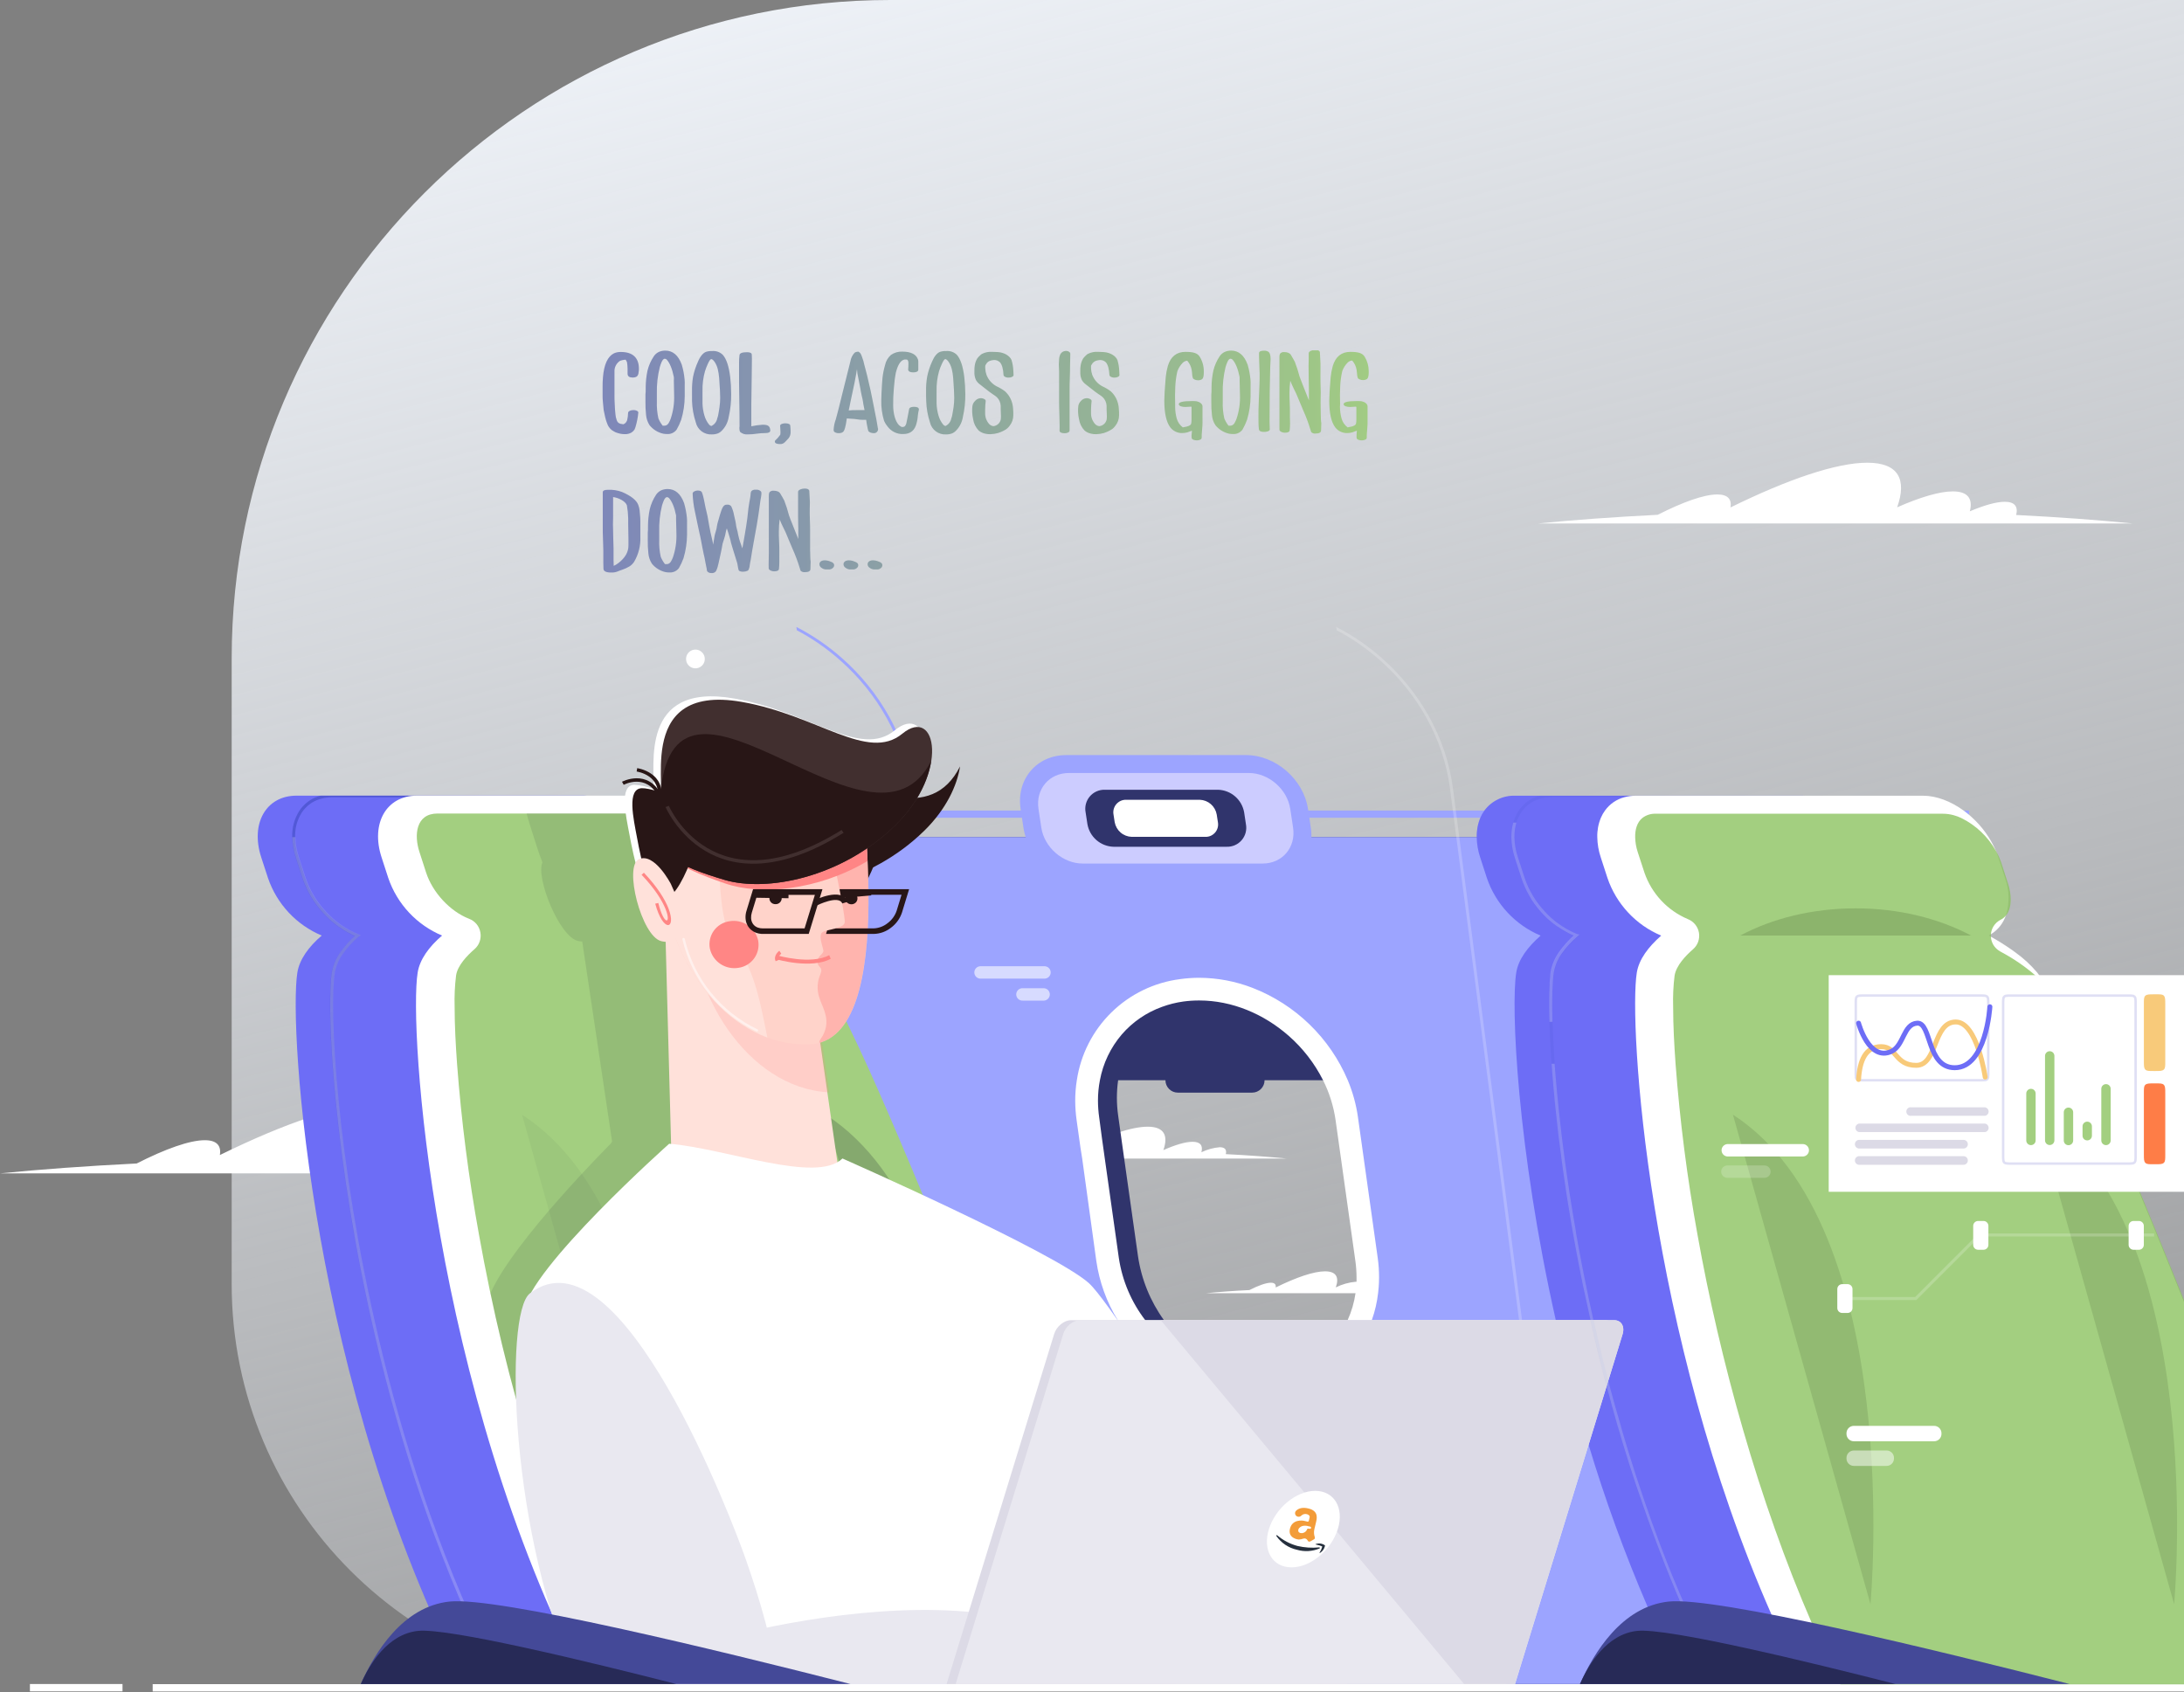 <svg width="773" height="599" viewBox="0 0 773 599" fill="none" xmlns="http://www.w3.org/2000/svg">
<rect x="0" y="0" width="773" height="599" fill="#808080" stroke="none"/>
<path d="M82 233.076C82 104.352 186.352 0 315.076 0H773V598H225.499C146.247 598 82 533.753 82 454.501V233.076Z" fill="url(#paint0_linear)"/>
<g clip-path="url(#clip0)">
<path fill-rule="evenodd" clip-rule="evenodd" d="M713.6 182.29C728.6 183.04 742.5 184.06 754.81 185.29H544.44C557.04 184.03 571.28 183 586.72 182.23C595.62 177.7 603.14 175.02 607.82 175.02C611.51 175.02 612.98 176.7 612.49 179.62C632.83 169.62 649.97 163.79 660.91 163.79C671.85 163.79 675 169.61 671.48 179.57C679.65 175.98 686.48 173.94 691.2 173.94C696.48 173.94 698.34 176.52 697.2 180.99C702.3 178.82 706.58 177.62 709.56 177.62C713.08 177.6 714.34 179.32 713.6 182.29Z" fill="white"/>
<path fill-rule="evenodd" clip-rule="evenodd" d="M193.39 411.9C210.58 412.77 226.39 413.9 240.5 415.34H0.03C14.44 413.9 30.72 412.72 48.38 411.84C58.54 406.67 67.14 403.6 72.49 403.6C76.69 403.6 78.37 405.51 77.82 408.85C101.08 397.44 120.67 390.75 133.19 390.75C145.71 390.75 149.29 397.41 145.27 408.75C154.6 404.64 162.44 402.32 167.81 402.32C173.81 402.32 175.96 405.26 174.64 410.32C180.46 407.85 185.36 406.46 188.77 406.46C192.81 406.55 194.23 408.5 193.39 411.9Z" fill="white"/>
<path fill-rule="evenodd" clip-rule="evenodd" d="M433.86 408.53C441.74 408.93 449.01 409.46 455.47 410.11H345.1C351.72 409.45 359.18 408.9 367.29 408.5C371.95 406.13 375.9 404.72 378.36 404.72C380.29 404.72 381.06 405.59 380.8 407.13C391.48 401.89 400.47 398.82 406.21 398.82C411.95 398.82 413.6 401.88 411.76 407.1C416.04 405.21 419.64 404.16 422.1 404.16C424.87 404.16 425.84 405.51 425.23 407.86C427.266 406.874 429.465 406.27 431.72 406.08C433.58 406.1 434.24 406.97 433.86 408.53Z" fill="white"/>
<path fill-rule="evenodd" clip-rule="evenodd" d="M755.89 442.58V442.39C755.89 440.83 755.79 439.27 755.69 437.72C755.69 437.36 755.69 437.01 755.63 436.65C755.54 435.16 755.42 433.65 755.28 432.2C754.96 428.72 754.51 425.28 753.95 421.87C753.39 418.46 752.72 415.17 751.95 411.87C751.42 409.6 750.83 407.37 750.19 405.15L749.8 403.8C748.966 401 748.053 398.237 747.06 395.51C746.06 392.68 744.93 389.88 743.74 387.13C741.045 380.895 737.928 374.851 734.41 369.04V369.04C734.3 368.87 734.21 368.7 734.09 368.53V368.47C730.684 362.895 726.916 357.55 722.81 352.47C720.81 350.003 718.746 347.597 716.62 345.25C714.053 342.437 711.386 339.727 708.62 337.12C707.62 336.12 706.62 335.21 705.52 334.28C693.909 323.922 680.763 315.428 666.55 309.1C647.541 300.641 626.965 296.28 606.16 296.3H174.93V596.1H606.16C607.546 596.1 608.936 596.08 610.33 596.04C619.338 595.795 628.306 594.728 637.12 592.85C640.62 592.11 644.076 591.247 647.49 590.26L648.36 590C649.84 589.56 651.31 589.1 652.77 588.62L653.77 588.28C659.75 586.257 665.595 583.855 671.27 581.09C705.464 564.394 732.111 535.426 745.9 499.96C746.81 497.62 747.66 495.27 748.45 492.87C753.406 477.813 755.928 462.062 755.92 446.21C755.94 445.02 755.93 443.79 755.89 442.58ZM494.39 444.66C494.97 448.77 494.97 452.94 494.39 457.05C494.39 457.28 494.32 457.51 494.28 457.75C493.765 461.041 492.834 464.253 491.51 467.31C489.497 472.004 486.558 476.243 482.866 479.773C479.175 483.302 474.809 486.05 470.03 487.85C465.235 489.649 460.151 490.558 455.03 490.53C453.175 490.53 451.322 490.42 449.48 490.2C445.263 489.69 441.13 488.641 437.18 487.08C427.044 483.062 418.288 476.196 411.97 467.31C407.134 460.606 403.982 452.838 402.78 444.66L397.89 410.1L396.56 400.62L395.75 394.82C395.165 390.687 395.165 386.493 395.75 382.36C396.445 377.2 398.18 372.235 400.852 367.765C403.523 363.296 407.074 359.416 411.29 356.36C416.731 352.476 423.069 350.033 429.71 349.26C431.524 349.029 433.351 348.916 435.18 348.92C437.925 348.924 440.666 349.165 443.37 349.64V349.64C461.08 352.76 476.87 365.64 483.94 382.33C485.636 386.314 486.803 390.503 487.41 394.79L494.39 444.66Z" fill="#30346C"/>
<path d="M484.62 334.52H362.4V382.37H484.62V334.52Z" fill="#30346C"/>
<path fill-rule="evenodd" clip-rule="evenodd" d="M488.03 456.67C493.45 456.94 498.45 457.31 502.89 457.75H426.96C431.51 457.3 436.64 456.91 442.21 456.65C445.42 455.02 448.14 454.05 449.83 454.05C451.15 454.05 451.68 454.65 451.51 455.73C458.84 452.12 465.03 450.01 468.98 450.01C472.93 450.01 474.06 452.12 472.79 455.7C475.015 454.596 477.426 453.918 479.9 453.7C481.81 453.7 482.47 454.62 482.06 456.22C483.459 455.542 484.971 455.125 486.52 454.99C487.79 454.97 488.25 455.59 488.03 456.67Z" fill="white"/>
<path d="M696.91 286.91H110.72V289.46H696.91V286.91Z" fill="#9CA4FF"/>
<path fill-rule="evenodd" clip-rule="evenodd" d="M744.65 437.71C744.65 437.35 744.65 437 744.59 436.64C744.27 431.64 743.71 426.713 742.91 421.86C742.524 419.52 742.08 417.187 741.58 414.86C741.37 413.86 741.14 412.86 740.9 411.86C740.234 409.1 739.507 406.37 738.72 403.67C738.207 401.957 737.667 400.26 737.1 398.58C734.422 390.645 731.077 382.951 727.1 375.58C726.48 374.41 725.83 373.24 725.17 372.09C721.203 365.16 716.692 358.556 711.68 352.34C709.68 349.873 707.614 347.467 705.48 345.12C700.908 340.132 696.007 335.454 690.81 331.12C688.41 329.12 685.95 327.18 683.43 325.33C678.535 321.738 673.429 318.442 668.14 315.46C645.866 302.886 620.719 296.286 595.14 296.3H163.9V596.1H595.11C596.5 596.1 597.9 596.1 599.28 596.04C611.674 595.701 623.976 593.813 635.9 590.42C637.72 589.9 639.524 589.347 641.31 588.76C643.097 588.173 644.944 587.53 646.85 586.83C648.29 586.29 649.73 585.74 651.15 585.16L652.15 584.75C656.097 583.11 659.957 581.31 663.73 579.35C682.297 569.697 698.654 556.291 711.765 539.982C724.875 523.673 734.453 504.817 739.89 484.61V484.61C740.99 480.51 741.89 476.36 742.65 472.13C744.159 463.573 744.916 454.899 744.91 446.21C744.9 443.38 744.82 440.53 744.65 437.71ZM391.7 444.66L386.86 410.1L386.1 404.64L384.72 394.82C384.135 390.687 384.135 386.493 384.72 382.36C387.49 363.14 403.26 348.95 424.15 348.95C426.009 348.948 427.866 349.062 429.71 349.29C448.48 351.52 465.51 364.86 472.93 382.36C474.63 386.343 475.8 390.532 476.41 394.82L483.41 444.65C483.932 448.294 484.002 451.989 483.62 455.65V455.65C483.54 456.37 483.44 457.07 483.33 457.78C482.815 461.071 481.885 464.283 480.56 467.34C475.25 479.66 463.89 488.44 449.49 490.23C447.672 490.452 445.842 490.562 444.01 490.56C438.524 490.541 433.081 489.595 427.91 487.76C417.048 483.874 407.641 476.746 400.96 467.34C396.092 460.636 392.915 452.856 391.7 444.66Z" fill="#9CA4FF"/>
<path fill-rule="evenodd" clip-rule="evenodd" d="M281.87 221.92C287.721 224.929 293.17 228.662 298.09 233.03C311.41 244.83 320.85 261.1 323.17 279.03L349.8 484.03C352.13 501.93 346.92 518.21 336.67 530.03C332.844 534.409 328.34 538.147 323.33 541.1L323.17 539.88C327.91 537.003 332.177 533.41 335.82 529.23C345.9 517.62 351.02 501.61 348.73 484.01L322.1 279.01C319.82 261.41 310.54 245.38 297.43 233.8C292.75 229.622 287.578 226.029 282.03 223.1L281.87 221.92Z" fill="#9CA4FF"/>
<path opacity="0.2" fill-rule="evenodd" clip-rule="evenodd" d="M472.95 221.92C478.804 224.929 484.257 228.661 489.18 233.03C502.5 244.83 511.93 261.1 514.25 279.03L540.89 484.03C543.21 501.93 538.01 518.21 527.76 530.03C523.932 534.407 519.428 538.144 514.42 541.1L514.26 539.88C518.997 537.002 523.261 533.41 526.9 529.23C536.98 517.62 542.11 501.61 539.82 484.01L513.19 279.01C510.9 261.41 501.62 245.38 488.52 233.8C483.837 229.621 478.662 226.028 473.11 223.1L472.95 221.92Z" fill="white"/>
<path fill-rule="evenodd" clip-rule="evenodd" d="M487.63 445.28L480.63 395.44C479.992 390.948 478.782 386.555 477.03 382.37C473.883 374.945 469.279 368.227 463.491 362.612C457.702 356.997 450.847 352.6 443.33 349.68V349.68C437.301 347.345 430.895 346.135 424.43 346.11C422.181 346.111 419.936 346.268 417.71 346.58C408.545 347.745 400.013 351.871 393.409 358.332C386.806 364.793 382.494 373.233 381.13 382.37C380.746 384.771 380.555 387.199 380.56 389.63C380.566 391.942 380.733 394.251 381.06 396.54L382.43 406.33L383.03 410.1L388.03 446.37C389.103 453.795 391.686 460.922 395.62 467.31C395.94 467.837 396.273 468.357 396.62 468.87L398.07 470.97C398.14 471.08 398.22 471.2 398.31 471.32C400.957 474.945 403.996 478.269 407.37 481.23C414.811 487.836 423.821 492.425 433.54 494.56V494.56C437.058 495.324 440.649 495.709 444.25 495.71C446.498 495.705 448.743 495.544 450.97 495.23C457.797 494.305 464.308 491.776 469.97 487.85C472.831 485.852 475.429 483.5 477.7 480.85C481.137 476.856 483.796 472.253 485.54 467.28C486.638 464.187 487.382 460.98 487.76 457.72C487.85 457.05 487.92 456.37 487.96 455.72C488.06 454.55 488.1 453.38 488.1 452.19C488.109 449.878 487.952 447.569 487.63 445.28V445.28ZM476.97 467.28C475.631 470.298 473.859 473.104 471.71 475.61C466.114 482.033 458.358 486.182 449.91 487.27C448.047 487.527 446.17 487.654 444.29 487.65C441.894 487.651 439.502 487.45 437.14 487.05C432.414 486.253 427.838 484.738 423.57 482.56C419.638 480.572 415.976 478.092 412.67 475.18C409.96 472.804 407.5 470.157 405.33 467.28C400.406 460.856 397.196 453.285 396 445.28L391.03 410.1L390.03 402.95L389.03 395.44C388.759 393.515 388.619 391.574 388.61 389.63C388.603 387.193 388.834 384.762 389.3 382.37C390.411 376.383 393.08 370.796 397.04 366.17C400.866 361.742 405.771 358.377 411.28 356.4C413.721 355.501 416.252 354.867 418.83 354.51C420.696 354.257 422.577 354.133 424.46 354.14C436.07 354.14 447.28 358.9 456.06 366.6C461.113 371.019 465.262 376.374 468.28 382.37C470.521 386.82 472.02 391.607 472.72 396.54L479.72 446.37C479.991 448.295 480.128 450.236 480.13 452.18C480.13 452.69 480.13 453.18 480.13 453.69C480.091 455.049 479.971 456.405 479.77 457.75C479.291 461.053 478.349 464.271 476.97 467.31V467.28Z" fill="white"/>
<path fill-rule="evenodd" clip-rule="evenodd" d="M113.87 331.16C109.22 335.16 106.01 339.59 105.25 344.24C102.08 363.73 110.25 490.82 164.67 596.08H351.43C331.34 543.01 262.8 363.73 246.96 344.24C243.18 339.59 237.1 335.24 229.82 331.16C236.01 327.94 238.59 320.02 235.6 310.82L233.22 303.5C229.3 291.5 217.29 281.64 206.52 281.64H104.94C94.17 281.64 88.55 291.48 92.47 303.5L94.86 310.82C96.414 315.36 98.911 319.519 102.187 323.025C105.464 326.531 109.445 329.303 113.87 331.16Z" fill="#6D6DF6"/>
<path fill-rule="evenodd" clip-rule="evenodd" d="M208.28 281.71C207.69 281.66 207.1 281.63 206.52 281.63H113.47C113.24 281.69 113 281.76 112.77 281.84C109.936 282.741 107.503 284.601 105.89 287.1C104.206 289.794 103.347 292.923 103.42 296.1C103.443 298.67 103.868 301.221 104.68 303.66L107.06 310.98C108.625 315.629 111.185 319.881 114.56 323.44C117.644 326.802 121.389 329.492 125.56 331.34C123.6 333.078 121.851 335.042 120.35 337.19C118.869 339.28 117.866 341.669 117.41 344.19C115.41 356.32 117.83 409.95 132.95 474.05C141.37 509.78 153.75 548.75 171.52 585.65H172.71C154.86 548.65 142.43 509.65 133.99 473.81C118.9 409.81 116.5 356.42 118.46 344.36C118.896 342.001 119.842 339.766 121.23 337.81C122.849 335.505 124.759 333.418 126.91 331.6L127.58 331.02L126.74 330.7C122.383 328.929 118.472 326.214 115.29 322.75C112.028 319.303 109.554 315.188 108.04 310.69L105.67 303.39C104.881 301.05 104.469 298.599 104.45 296.13C104.383 293.167 105.179 290.249 106.74 287.73C108.219 285.441 110.446 283.734 113.04 282.9C114.518 282.432 116.06 282.199 117.61 282.21H208.24L208.28 281.71Z" fill="url(#paint1_linear)"/>
<path fill-rule="evenodd" clip-rule="evenodd" d="M156.46 331.16C151.81 335.16 148.59 339.59 147.83 344.24C144.65 363.73 152.83 490.82 207.24 596.08H394.03C373.93 543.01 305.4 363.73 289.55 344.24C285.77 339.59 279.69 335.24 272.41 331.16C278.61 327.94 281.18 320.02 278.19 310.82L275.81 303.5C271.9 291.5 259.89 281.64 249.12 281.64H147.52C136.75 281.64 131.13 291.48 135.06 303.5L137.44 310.82C138.995 315.361 141.494 319.521 144.772 323.027C148.05 326.532 152.034 329.304 156.46 331.16Z" fill="white"/>
<path fill-rule="evenodd" clip-rule="evenodd" d="M218.47 589.73H392.19C377.95 552.223 363.443 514.813 348.67 477.5C337.53 449.5 326.23 421.38 314.23 393.68C309.86 383.59 305.38 373.46 300.55 363.58C298.39 359.18 295.05 352.03 291.97 348.26C288.19 343.61 281.86 339.6 276.67 336.71C275.666 336.156 274.833 335.339 274.258 334.347C273.684 333.356 273.391 332.226 273.41 331.08C273.426 329.934 273.752 328.813 274.354 327.837C274.957 326.862 275.812 326.068 276.83 325.54C281.32 323.22 280.83 316.83 279.51 312.8L277.13 305.45C274.47 297.26 265.45 287.96 256.46 287.96H154.88C147.16 287.96 146.51 295.61 148.44 301.52L150.81 308.85C153.09 315.85 159.21 322.58 166.09 325.25C167.111 325.64 168.011 326.292 168.7 327.14C169.392 327.995 169.851 329.015 170.03 330.1C170.221 331.175 170.128 332.282 169.76 333.31C169.402 334.341 168.777 335.259 167.95 335.97C165.35 338.23 161.95 341.73 161.42 345.29C160.97 348.955 160.799 352.649 160.91 356.34C160.91 363.06 161.29 369.87 161.77 376.59C163.298 396.821 165.881 416.958 169.51 436.92C178.82 488.97 194.53 542.37 218.47 589.73Z" fill="#A3CF80"/>
<path opacity="0.2" fill-rule="evenodd" clip-rule="evenodd" d="M184.76 394.56L233.42 567.82C233.42 567.82 245.87 434.18 184.76 394.56Z" fill="#86A96F"/>
<path opacity="0.2" fill-rule="evenodd" clip-rule="evenodd" d="M292.27 394.56L340.93 567.82C340.93 567.82 353.38 434.18 292.27 394.56Z" fill="#12132B"/>
<path opacity="0.1" fill-rule="evenodd" clip-rule="evenodd" d="M218.47 589.73H392.19C377.95 552.223 363.443 514.813 348.67 477.5C342.83 462.767 336.913 448.053 330.92 433.36C305.57 421.62 278.09 410.1 278.09 410.1C277.612 410.619 277.063 411.066 276.46 411.43L269.85 386.61H270.53L265.79 368.81C274.85 365.48 277.61 352.59 277.41 337.06L276.7 336.67C275.708 336.11 274.881 335.3 274.3 334.32C273.872 333.583 273.598 332.767 273.492 331.921C273.386 331.076 273.451 330.218 273.683 329.398C273.915 328.578 274.31 327.813 274.844 327.148C275.377 326.484 276.039 325.934 276.79 325.53C276.55 322.69 276.23 319.83 275.87 316.97L276.87 316.89V316.69H280.42C280.352 316.018 280.249 315.351 280.11 314.69H275.62C275.44 313.4 275.26 312.11 275.07 310.82C275.53 309.61 275.95 308.3 276.33 306.96L277.48 306.33L277.18 305.4C274.52 297.22 265.5 287.91 256.51 287.91H186.38C187.05 290.48 187.93 293.17 188.66 295.48C189.39 297.79 190.55 301.58 191.98 305.25C189.6 310.85 197.98 331.4 204.44 333.03C204.977 333.166 205.526 333.253 206.08 333.29L216.65 404.1L216.12 404.87C216.12 404.87 181.71 439.21 173.6 457.79C183.15 503.1 197.73 548.69 218.47 589.73Z" fill="#12132B"/>
<path fill-rule="evenodd" clip-rule="evenodd" d="M236.86 286.74C236.86 286.74 236.61 281.01 242.74 284.01C243.53 284.39 243.88 283.83 244.03 282.61V282.54C244.03 282.37 244.03 282.19 244.08 281.99C249.74 224.68 319.38 311.99 339.79 271.29C338.79 277.97 334.91 286.45 327.11 294.08C308.01 312.75 281.45 317.87 266.53 313.4C251.61 308.93 238.22 303.88 236.86 286.74Z" fill="#281616"/>
<path fill-rule="evenodd" clip-rule="evenodd" d="M240.87 305.69C238.87 310.34 236.67 314.43 234.33 316.13C227.54 321.13 224.15 302.6 222.81 295.54C221.47 288.48 219.09 277.99 224.49 277.8C226.801 277.947 229.076 278.44 231.24 279.26C232.01 271.69 225.91 241.26 259.92 247.26C286.84 252 304.44 268.58 316.68 258.52C328.92 248.46 333.4 272.25 314.3 290.91C295.2 309.57 268.6 314.71 253.72 310.24C249.342 309.007 245.049 307.487 240.87 305.69V305.69Z" fill="white"/>
<path fill-rule="evenodd" clip-rule="evenodd" d="M315.34 287.49C315.34 287.49 309.13 312.84 302.34 317.81C295.55 322.78 292.16 304.28 290.82 297.22C289.48 290.16 287.1 279.67 292.5 279.48C297.9 279.29 315.34 287.49 315.34 287.49Z" fill="#281616"/>
<path fill-rule="evenodd" clip-rule="evenodd" d="M252.51 317.1L235.43 327.02L237.67 410.46L297.14 416.63L286.73 344.23L252.51 317.1Z" fill="#FFE1DA"/>
<path opacity="0.2" fill-rule="evenodd" clip-rule="evenodd" d="M253.18 317.1L244.65 322.05C243.42 350.51 264.26 385.19 293.49 386.67L287.4 344.26L253.18 317.1Z" fill="#FF8685"/>
<path fill-rule="evenodd" clip-rule="evenodd" d="M304.48 267.87C303.22 272.64 319.48 368.5 286.48 369.67C253.48 370.84 230.14 329.67 234.87 299.37C239.6 269.07 304.48 267.87 304.48 267.87Z" fill="#FFD3CA"/>
<path fill-rule="evenodd" clip-rule="evenodd" d="M271.6 367.26C246.79 358.09 230.87 324.89 234.85 299.37C235.85 293.02 239.47 287.95 244.59 283.9C250.38 285.09 255.13 286.18 255.13 286.18C255.13 286.18 251.82 325.59 260.53 335.25C267.14 342.57 269.68 357.89 271.6 367.26Z" fill="#FFE1DA"/>
<path fill-rule="evenodd" clip-rule="evenodd" d="M304.48 267.87C303.98 269.76 306.21 285.87 307.06 304.77C289.42 315.27 269.06 317 256.63 312.71C248.17 309.79 240.18 306.71 234.57 301.53C234.65 300.81 234.74 300.08 234.85 299.37C239.57 269.04 304.48 267.87 304.48 267.87Z" fill="#FF8685"/>
<path opacity="0.4" fill-rule="evenodd" clip-rule="evenodd" d="M304.48 267.87C303.27 272.46 318.24 361.43 289.95 369.13C289.962 368.696 290.108 368.276 290.37 367.93C294.86 361.55 291.04 356.78 289.99 353.13C289.065 350.388 289.215 347.396 290.41 344.76C291.41 342.15 289.53 342.62 289.32 340.56C289.11 338.5 291.58 337.74 291.42 336.46C291.26 335.18 289.92 332.1 290.66 330.46C291.4 328.82 298.26 329.06 298.96 326.64C299.66 324.22 289.96 281.17 289.48 278.96L299.03 268.15C302.42 267.91 304.48 267.87 304.48 267.87Z" fill="#FF8685"/>
<path fill-rule="evenodd" clip-rule="evenodd" d="M226.7 284.77C226.7 284.77 226.44 279.03 232.58 282.03C238.04 284.71 222.58 241.44 262.58 248.46C289.51 253.19 307.11 269.78 319.35 259.72C331.59 249.66 336.03 273.45 316.94 292.1C297.85 310.75 271.26 315.9 256.37 311.43C241.48 306.96 228.03 301.9 226.7 284.77Z" fill="#412F2F"/>
<path fill-rule="evenodd" clip-rule="evenodd" d="M226.7 284.77C226.7 284.77 226.44 279.03 232.58 282.03C233.36 282.42 233.72 281.85 233.86 280.63V280.57C233.86 280.4 233.86 280.21 233.86 280.02C239.53 222.7 309.18 310.07 329.58 269.32C328.58 276 324.7 284.48 316.9 292.11C297.78 310.78 271.21 315.89 256.32 311.42C241.43 306.95 228.03 301.9 226.7 284.77Z" fill="#281616"/>
<path fill-rule="evenodd" clip-rule="evenodd" d="M250.03 287C250.03 287 243.83 312.36 237.03 317.33C230.23 322.3 226.84 303.79 225.51 296.73C224.18 289.67 221.79 279.19 227.16 279C232.53 278.81 250.03 287 250.03 287Z" fill="#281616"/>
<path fill-rule="evenodd" clip-rule="evenodd" d="M237.43 312.87C237.43 312.87 231.65 301.7 226.17 304.12C220.69 306.54 227.03 331.31 233.98 333.12C240.93 334.93 244.41 327.56 237.43 312.87Z" fill="#FFE1DA"/>
<path fill-rule="evenodd" clip-rule="evenodd" d="M236.73 285.23C236.78 285.33 252.54 322.09 297.88 293.79L298.58 294.79C251.98 323.88 235.58 285.79 235.58 285.67L236.73 285.23Z" fill="#412F2F"/>
<path fill-rule="evenodd" clip-rule="evenodd" d="M220.15 276.72C220.15 276.72 229.31 271.83 234.15 281.5L233.01 282C228.77 273.51 220.79 277.77 220.76 277.8L220.15 276.72Z" fill="#281616"/>
<path fill-rule="evenodd" clip-rule="evenodd" d="M225.52 271.9C225.52 271.9 236.03 273.3 233.93 283.72L232.66 283.47C234.51 274.32 225.37 273.11 225.34 273.1L225.52 271.9Z" fill="#281616"/>
<path fill-rule="evenodd" clip-rule="evenodd" d="M275.29 338.23C275.29 338.23 287.03 341.6 293.48 338.1L294.03 339.38C287.16 343.1 275.03 339.62 275.03 339.61L275.29 338.23Z" fill="#FF8685"/>
<path fill-rule="evenodd" clip-rule="evenodd" d="M276.52 337.57C276.52 337.57 275.14 338.57 275.68 339.77L274.53 340.24C273.58 338.18 275.82 336.54 275.83 336.54L276.52 337.57Z" fill="#FF8685"/>
<path opacity="0.5" fill-rule="evenodd" clip-rule="evenodd" d="M241.52 332.48C241.51 332.427 241.512 332.373 241.526 332.321C241.54 332.269 241.565 332.221 241.6 332.18C241.661 332.091 241.754 332.03 241.86 332.01H242.03C242.086 332.021 242.14 332.041 242.19 332.07C242.237 332.102 242.278 332.143 242.31 332.19C242.34 332.239 242.36 332.293 242.37 332.35C243.982 339.273 247.132 345.744 251.586 351.284C256.041 356.823 261.685 361.289 268.1 364.35C268.148 364.372 268.192 364.404 268.228 364.444C268.264 364.483 268.292 364.53 268.31 364.58C268.35 364.683 268.35 364.797 268.31 364.9C268.282 364.95 268.244 364.994 268.2 365.03L268.03 365.1C267.974 365.11 267.916 365.11 267.86 365.1C267.81 365.109 267.759 365.109 267.71 365.1C261.176 361.977 255.43 357.423 250.896 351.776C246.362 346.129 243.158 339.534 241.52 332.48V332.48Z" fill="white"/>
<path fill-rule="evenodd" clip-rule="evenodd" d="M227.9 308.92C232.74 314.03 235.4 318.42 236.63 321.63C239.48 329.08 234.72 330.29 231.91 319.88L233 319.62C235 327.84 237.76 327.18 235.54 321.72C234.37 318.83 231.82 314.6 227.07 309.64L227.9 308.92Z" fill="#FF8685"/>
<path fill-rule="evenodd" clip-rule="evenodd" d="M258.15 326.1C260.397 325.705 262.71 326.192 264.608 327.458C266.505 328.725 267.842 330.674 268.34 332.9C268.544 333.991 268.526 335.112 268.286 336.196C268.047 337.28 267.59 338.304 266.945 339.207C266.3 340.11 265.478 340.874 264.531 341.451C263.583 342.029 262.528 342.41 261.43 342.57C259.183 342.966 256.869 342.479 254.972 341.21C253.075 339.941 251.741 337.989 251.25 335.76C251.044 334.67 251.061 333.55 251.3 332.467C251.539 331.384 251.994 330.36 252.639 329.457C253.283 328.555 254.104 327.792 255.051 327.215C255.998 326.638 257.052 326.259 258.15 326.1V326.1Z" fill="#FF8685"/>
<path fill-rule="evenodd" clip-rule="evenodd" d="M274.41 315.87C274.983 315.854 275.539 316.062 275.96 316.45C276.171 316.639 276.342 316.868 276.464 317.124C276.586 317.38 276.656 317.657 276.67 317.94C276.672 318.217 276.618 318.491 276.513 318.747C276.408 319.003 276.254 319.235 276.059 319.431C275.864 319.627 275.632 319.783 275.376 319.889C275.121 319.995 274.847 320.05 274.57 320.05C274.214 320.079 273.856 320.015 273.531 319.866C273.206 319.717 272.924 319.487 272.714 319.198C272.503 318.909 272.37 318.571 272.327 318.216C272.285 317.861 272.334 317.501 272.47 317.17C272.69 316.658 273.098 316.249 273.61 316.03C273.865 315.927 274.136 315.873 274.41 315.87V315.87Z" fill="#281616"/>
<path fill-rule="evenodd" clip-rule="evenodd" d="M267.03 315.77L279.08 315.95V317.95L267.03 317.77V315.77Z" fill="#281616"/>
<path fill-rule="evenodd" clip-rule="evenodd" d="M297.79 315.86L308.1 314.94L308.39 316.94L298.07 317.85L297.79 315.86Z" fill="#281616"/>
<path fill-rule="evenodd" clip-rule="evenodd" d="M301.03 315.9C301.6 315.836 302.172 315.994 302.63 316.34C303.083 316.687 303.384 317.196 303.47 317.76C303.51 318.038 303.49 318.321 303.41 318.59C303.328 318.854 303.199 319.101 303.03 319.32C302.854 319.539 302.632 319.716 302.38 319.84C302.136 319.974 301.867 320.056 301.59 320.08C301.021 320.144 300.449 319.986 299.993 319.64C299.537 319.294 299.231 318.785 299.14 318.22C299.108 317.941 299.132 317.659 299.21 317.39C299.279 317.121 299.409 316.871 299.59 316.66C299.767 316.444 299.984 316.264 300.23 316.13C300.477 315.998 300.75 315.92 301.03 315.9V315.9Z" fill="#281616"/>
<path fill-rule="evenodd" clip-rule="evenodd" d="M476.92 596.1C474.26 591.66 397.39 464.98 385.41 454.21C373.23 443.21 298.18 410.07 298.18 410.07C288.94 419.07 257.31 406.59 236.85 404.85C236.85 404.85 187.25 448.99 185.35 464.25C183.45 479.51 214.96 595.6 214.96 595.6L425.62 596.13L476.92 596.1Z" fill="white"/>
<path fill-rule="evenodd" clip-rule="evenodd" d="M263.75 551.35C269.31 567.09 273.7 582.71 275.37 596.14H204.75C180.5 544.23 178.34 464.96 187.53 457.84C219.66 433.03 259.75 540.02 263.75 551.35Z" fill="#E9E8F0"/>
<path fill-rule="evenodd" clip-rule="evenodd" d="M266.54 314.75L264.23 322.34C263.951 323.194 263.829 324.092 263.87 324.99C263.88 325.194 263.9 325.398 263.93 325.6C263.959 325.812 263.999 326.022 264.05 326.23C264.149 326.602 264.283 326.963 264.45 327.31C264.594 327.623 264.768 327.921 264.97 328.2C265.538 328.969 266.292 329.581 267.16 329.98V329.98C267.332 330.065 267.509 330.139 267.69 330.2C268.274 330.403 268.883 330.528 269.5 330.57H286.24L289.37 320.38L290.15 317.83L291.1 314.74L266.54 314.75ZM284.77 328.62H269.91C269.349 328.621 268.792 328.529 268.26 328.35C267.57 328.119 266.969 327.679 266.54 327.09C266.108 326.473 265.865 325.743 265.84 324.99C265.808 324.312 265.9 323.635 266.11 322.99L267.71 317.76L268.03 316.76H288.42L284.77 328.62Z" fill="#281616"/>
<path fill-rule="evenodd" clip-rule="evenodd" d="M319.09 316.72H298.7L297.96 319.13C297.73 317.83 297.46 316.42 297.17 314.92L297.22 314.75H321.77L319.25 323C318.543 325.14 317.195 327.011 315.39 328.36C313.658 329.74 311.524 330.519 309.31 330.58H292.37L292.74 329.37C293.74 329.12 294.8 328.9 295.82 328.62H309.21C311.016 328.553 312.752 327.904 314.16 326.77C315.66 325.658 316.78 324.111 317.37 322.34L319.09 316.72Z" fill="#281616"/>
<path fill-rule="evenodd" clip-rule="evenodd" d="M288.09 318.74C288.09 318.74 297.9 313.74 300.16 319.19L298.11 319.79C296.82 316.67 289.17 320.49 289.11 320.5L288.09 318.74Z" fill="#281616"/>
<path fill-rule="evenodd" clip-rule="evenodd" d="M239.8 584.21C239.8 584.21 358.87 545.1 401.19 596.1H236.08L239.8 584.21Z" fill="#E9E8F0"/>
<path fill-rule="evenodd" clip-rule="evenodd" d="M773.03 570.04V596.04H596.15C593.017 589.98 590.017 583.853 587.15 577.66C585.817 574.7 584.483 571.733 583.15 568.76C575.082 550.009 568.094 530.81 562.22 511.26V511.26C561.694 509.5 561.174 507.747 560.66 506C556.8 492.81 553.5 479.85 550.66 467.33C536.91 406.24 534.74 355.94 536.66 344.26C537.41 339.61 540.66 335.26 545.28 331.18C540.857 329.322 536.878 326.549 533.603 323.043C530.329 319.538 527.833 315.379 526.28 310.84L523.9 303.52C523.122 301.208 522.704 298.789 522.66 296.35C522.593 293.996 523.025 291.654 523.93 289.48C524.31 288.577 524.794 287.722 525.37 286.93C526.633 285.219 528.296 283.844 530.214 282.925C532.132 282.006 534.245 281.572 536.37 281.66H638.03C638.611 281.66 639.192 281.69 639.77 281.75C644.383 282.317 648.76 284.105 652.45 286.93C652.7 287.1 652.94 287.28 653.18 287.48C653.42 287.68 653.61 287.8 653.82 287.98L654.45 288.5C654.82 288.82 655.19 289.14 655.55 289.5C659.732 293.324 662.886 298.138 664.72 303.5L666.56 309.13L667.11 310.82C667.609 312.34 667.964 313.904 668.17 315.49C668.482 317.714 668.401 319.975 667.93 322.17C667.566 324.067 666.784 325.859 665.641 327.416C664.497 328.973 663.021 330.255 661.32 331.17C668.6 335.17 674.68 339.6 678.46 344.25C678.69 344.53 678.93 344.84 679.17 345.19C680.77 347.5 682.223 349.908 683.52 352.4C685.11 355.34 686.9 358.89 688.86 362.95C690.82 367.01 693.08 371.9 695.42 377.11C696.187 378.823 696.97 380.58 697.77 382.38C699.103 385.453 700.5 388.65 701.96 391.97L703.23 394.9C705.097 399.253 707.02 403.783 709 408.49C709.46 409.59 709.93 410.71 710.41 411.84C711.777 415.12 713.167 418.453 714.58 421.84C716.58 426.66 718.58 431.6 720.65 436.62C720.79 436.97 720.94 437.33 721.08 437.69C727.28 452.89 733.65 468.83 739.89 484.62C741.89 489.76 743.89 494.89 745.89 499.97C751.61 514.55 757.13 528.73 762.18 541.83C764.89 548.83 767.47 555.55 769.88 561.83L773.03 570.04Z" fill="#6D6DF6"/>
<path fill-rule="evenodd" clip-rule="evenodd" d="M379.03 467.31H568.16C570.61 467.31 571.94 469.54 571.1 472.26L533.03 596.1H335.03L373.1 472.22C373.91 469.54 376.6 467.31 379.03 467.31Z" fill="#DCDAE6"/>
<path fill-rule="evenodd" clip-rule="evenodd" d="M382.26 467.31H571.37C573.82 467.31 575.15 469.54 574.31 472.26L536.24 596.1H338.24L376.31 472.22C377.1 469.54 379.79 467.31 382.26 467.31Z" fill="#E9E8F0"/>
<path fill-rule="evenodd" clip-rule="evenodd" d="M410.83 467.31H571.34C573.79 467.31 575.12 469.54 574.28 472.26L536.22 596.1H518.22L410.83 467.31Z" fill="#DCDAE6"/>
<path fill-rule="evenodd" clip-rule="evenodd" d="M465.5 527.72C472.22 527.72 475.84 533.78 473.5 541.26C471.16 548.74 463.88 554.8 457.12 554.8C450.36 554.8 446.79 548.74 449.12 541.26C451.45 533.78 458.76 527.72 465.5 527.72Z" fill="white"/>
<path d="M773.03 596.14H54.04V598.74H773.03V596.14Z" fill="white"/>
<path d="M43.36 596.1H10.59V598.7H43.36V596.1Z" fill="white"/>
<path opacity="0.2" fill-rule="evenodd" clip-rule="evenodd" d="M126.95 331.56C124.798 333.378 122.889 335.465 121.27 337.77C119.883 339.727 118.938 341.962 118.5 344.32C116.5 356.38 118.92 409.81 134.03 473.77C142.47 509.57 154.9 548.66 172.75 585.61H171.56C153.79 548.71 141.41 509.74 132.99 474.01C117.87 409.91 115.48 356.28 117.45 344.15C117.905 341.629 118.909 339.24 120.39 337.15C121.89 335.002 123.639 333.038 125.6 331.3C121.429 329.456 117.684 326.77 114.6 323.41C111.226 319.853 108.667 315.605 107.1 310.96L104.72 303.64C103.938 301.273 103.513 298.802 103.46 296.31H104.53C104.589 298.691 105.001 301.05 105.75 303.31L108.14 310.63C109.653 315.128 112.127 319.243 115.39 322.69C118.564 326.171 122.471 328.904 126.83 330.69L127.67 331.01L126.95 331.56Z" fill="white"/>
<path fill-rule="evenodd" clip-rule="evenodd" d="M127.7 596.1C132.61 585 142.52 568.69 159.07 566.91C175.88 565.1 254.03 584.1 301.03 596.1H127.7Z" fill="#444998"/>
<path fill-rule="evenodd" clip-rule="evenodd" d="M127.7 596.1C130.87 588.95 137.25 578.45 147.92 577.29C158.74 576.13 209.09 588.36 239.38 596.1H127.7Z" fill="#272A57"/>
<path opacity="0.1" fill-rule="evenodd" clip-rule="evenodd" d="M639.76 281.71C639.17 281.66 638.58 281.63 638 281.63H545C544.76 281.69 544.53 281.76 544.3 281.84C541.464 282.738 539.03 284.599 537.42 287.1C535.735 289.794 534.876 292.923 534.95 296.1C534.972 298.67 535.397 301.221 536.21 303.66L538.59 310.98C540.163 315.635 542.733 319.89 546.12 323.45C549.202 326.812 552.947 329.498 557.12 331.34C555.159 333.078 553.41 335.042 551.91 337.19C550.41 339.276 549.386 341.665 548.91 344.19C546.91 356.32 549.33 409.95 564.46 474.05C572.88 509.78 585.26 548.75 603.03 585.65H604.22C586.36 548.65 573.94 509.65 565.5 473.81C550.46 409.81 548.03 356.38 550.03 344.32C550.458 341.96 551.4 339.724 552.79 337.77C554.409 335.465 556.318 333.378 558.47 331.56L559.15 330.98L558.31 330.66C553.952 328.889 550.042 326.174 546.86 322.71C543.594 319.264 541.117 315.149 539.6 310.65L537.23 303.35C536.453 301.011 536.048 298.565 536.03 296.1C535.958 293.137 536.754 290.217 538.32 287.7C539.796 285.408 542.023 283.701 544.62 282.87C546.094 282.402 547.633 282.169 549.18 282.18H639.8L639.76 281.71Z" fill="#3B47BC"/>
<path fill-rule="evenodd" clip-rule="evenodd" d="M773.03 460.92V596.1H638.74C638.19 595.04 637.65 593.98 637.12 592.91C636.7 592.1 636.29 591.29 635.9 590.48C635.34 589.37 634.79 588.26 634.25 587.14C631.73 581.993 629.323 576.803 627.03 571.57C583.13 471.99 576.4 362.26 579.33 344.26C580.09 339.61 583.33 335.26 587.96 331.18C583.537 329.322 579.558 326.549 576.283 323.043C573.008 319.538 570.513 315.379 568.96 310.84L566.58 303.52C565.802 301.208 565.384 298.789 565.34 296.35C565.272 293.996 565.705 291.654 566.61 289.48C566.99 288.577 567.473 287.722 568.05 286.93C569.721 284.593 572.159 282.915 574.94 282.19C576.276 281.829 577.656 281.65 579.04 281.66H680.61C685.44 281.66 690.54 283.66 695.02 286.93C695.39 287.19 695.76 287.47 696.11 287.76C696.388 287.963 696.655 288.18 696.91 288.41C697.25 288.69 697.58 288.98 697.91 289.29C701.566 292.598 704.468 296.653 706.42 301.18V301.18C706.74 301.94 707.03 302.72 707.28 303.5L709.67 310.82C711.198 315.032 711.314 319.627 710 323.91V323.91C709.07 326.74 707.172 329.151 704.64 330.72C704.4 330.86 704.15 331.01 703.89 331.14L704.63 331.56C707.076 332.92 709.452 334.402 711.75 336C712.35 336.41 712.94 336.83 713.5 337.26C716.272 339.257 718.788 341.588 720.99 344.2C721.22 344.48 721.46 344.79 721.7 345.14C723.3 347.455 724.756 349.866 726.06 352.36C726.78 353.68 727.53 355.13 728.32 356.69C728.41 356.85 728.49 357.01 728.57 357.17L729.21 358.44C730.69 361.44 732.28 364.72 733.97 368.36V368.42C736.97 374.75 740.18 382.04 743.65 390.04C744.74 392.54 745.84 395.11 746.97 397.75C747.997 400.15 749.04 402.6 750.1 405.1L752.92 411.82C754.29 415.08 755.68 418.42 757.08 421.82C762.3 434.3 767.66 447.5 773.03 460.92Z" fill="white"/>
<path opacity="0.8" fill-rule="evenodd" clip-rule="evenodd" d="M773.03 460.27C767.89 447.443 762.676 434.64 757.39 421.86C756.01 418.527 754.616 415.193 753.21 411.86C752.076 409.193 750.936 406.5 749.79 403.78C748.89 401.65 747.97 399.53 747.05 397.41C746.52 396.16 745.98 394.91 745.44 393.66L743.73 389.66C740.73 382.74 737.64 375.8 734.4 368.97C733.55 367.16 732.68 365.35 731.8 363.56C731.08 362.1 730.23 360.33 729.29 358.48L728.65 357.21C728.57 357.05 728.49 356.89 728.4 356.73C727.64 355.25 726.84 353.73 726.03 352.4C725.197 350.946 724.257 349.556 723.22 348.24C722.319 347.15 721.34 346.127 720.29 345.18C716.672 342.067 712.725 339.357 708.52 337.1L707.89 336.75C706.89 336.188 706.058 335.37 705.48 334.38L705.42 334.26C704.976 333.453 704.714 332.559 704.65 331.64C704.65 331.46 704.65 331.29 704.65 331.12C704.65 330.95 704.65 330.91 704.65 330.8C704.713 329.769 705.029 328.77 705.57 327.89C706.174 326.914 707.031 326.12 708.05 325.59C708.824 325.207 709.506 324.661 710.05 323.99V323.99C712.36 321.06 711.83 316.16 710.75 312.86L708.38 305.53C707.887 304.047 707.247 302.616 706.47 301.26V301.26C703.653 296.205 699.367 292.124 694.18 289.56C693.311 289.147 692.408 288.813 691.48 288.56C690.255 288.219 688.991 288.044 687.72 288.04H586.09C584.362 287.956 582.661 288.487 581.29 289.54C579.4 291.09 578.69 293.66 578.75 296.41C578.794 298.175 579.098 299.923 579.65 301.6L582.04 308.92C583.3 312.568 585.311 315.911 587.943 318.734C590.575 321.557 593.769 323.797 597.32 325.31C598.346 325.7 599.253 326.349 599.954 327.193C600.655 328.038 601.125 329.05 601.32 330.13C601.501 331.209 601.408 332.316 601.05 333.35C600.682 334.378 600.055 335.295 599.23 336.01C596.63 338.27 593.28 341.77 592.7 345.33C592.244 348.995 592.074 352.689 592.19 356.38C592.19 363.1 592.57 369.9 593.05 376.63C594.578 396.858 597.161 416.992 600.79 436.95C608.71 481.36 622.52 531.37 641.26 574.51C643.086 578.73 644.963 582.877 646.89 586.95C647.39 588.01 647.89 589.07 648.41 590.12C648.49 590.3 648.58 590.47 648.67 590.65C649.556 592.503 650.463 594.34 651.39 596.16V596.22H773.03V460.27Z" fill="#8CC360"/>
<path opacity="0.2" fill-rule="evenodd" clip-rule="evenodd" d="M558.3 330.67L557.48 330.32C557.21 330.21 556.95 330.08 556.68 329.95L555.89 329.57C555.38 329.3 554.89 329.03 554.36 328.74C553.86 328.44 553.36 328.14 552.87 327.82C552.56 327.62 552.26 327.41 551.96 327.2L550.96 326.49L550.66 326.26L550.37 326.02C550.03 325.76 549.7 325.48 549.37 325.2C549.04 324.92 548.5 324.41 548.08 324.01L547.47 323.39C547.26 323.18 547.06 322.96 546.86 322.74C543.593 319.299 541.115 315.187 539.6 310.69L537.22 303.37C536.466 301.111 536.058 298.751 536.01 296.37C536.005 296.29 536.005 296.21 536.01 296.13C535.997 294.458 536.233 292.793 536.71 291.19H535.6C535.152 292.798 534.929 294.461 534.94 296.13C534.935 296.21 534.935 296.29 534.94 296.37C534.983 298.863 535.405 301.334 536.19 303.7L538.57 311.02C539.305 313.19 540.257 315.281 541.41 317.26C541.6 317.59 541.79 317.92 542 318.26C542.21 318.6 542.41 318.9 542.62 319.21L543.15 319.97C543.69 320.7 544.25 321.42 544.84 322.12C545.23 322.59 545.65 323.04 546.07 323.49C546.49 323.94 546.85 324.32 547.26 324.72C547.67 325.12 547.89 325.33 548.26 325.62L548.35 325.7C548.63 325.95 548.92 326.2 549.22 326.44C549.52 326.68 549.78 326.9 550.06 327.12H550.11L550.32 327.28L550.57 327.47C550.81 327.66 551.05 327.83 551.3 328.01H551.37C551.65 328.21 551.93 328.4 552.22 328.58L552.35 328.66L552.5 328.76L552.59 328.82C553.509 329.414 554.46 329.955 555.44 330.44C555.95 330.7 556.44 330.94 556.98 331.17C556.49 331.6 555.98 332.05 555.56 332.52C555.33 332.75 555.1 332.98 554.88 333.22L554.21 333.94C553.77 334.42 553.34 334.94 552.95 335.44L552.35 336.22C552.14 336.48 551.95 336.75 551.76 337.02C550.285 339.113 549.282 341.501 548.82 344.02L548.76 344.47C548.76 344.66 548.7 344.87 548.68 345.08C548.66 345.29 548.68 345.34 548.68 345.47C548.68 345.83 548.61 346.2 548.57 346.6C548.57 347 548.54 347.42 548.48 347.86C548.48 348.09 548.48 348.32 548.48 348.55C548.29 351.89 548.26 356.33 548.42 361.7H549.47C549.23 353.35 549.47 347.32 549.96 344.14C550.068 343.552 550.212 342.971 550.39 342.4C550.559 341.826 550.759 341.262 550.99 340.71C551.449 339.607 552.033 338.56 552.73 337.59C554.349 335.285 556.258 333.198 558.41 331.38V331.38L559.07 330.8L558.3 330.67ZM602.61 582.1C602.27 581.4 601.94 580.7 601.61 580C601.4 579.54 601.18 579.08 600.98 578.62C599.9 576.3 598.84 573.97 597.82 571.62C597.114 570.027 596.42 568.437 595.74 566.85C595.42 566.1 595.1 565.35 594.74 564.59C593.74 562.243 592.767 559.91 591.82 557.59C591.327 556.39 590.847 555.19 590.38 553.99C589.92 552.84 589.47 551.68 589.03 550.52C588.104 548.16 587.21 545.797 586.35 543.43C585.96 542.43 585.58 541.36 585.21 540.33C584.72 539 584.21 537.68 583.78 536.33C583.35 534.98 582.87 533.75 582.43 532.46L582.27 532C581.94 531.08 581.63 530.17 581.33 529.25C579.717 524.53 578.19 519.827 576.75 515.14C576.38 513.96 576.02 512.79 575.68 511.62C575.34 510.45 574.96 509.29 574.63 508.12C574.3 506.95 573.93 505.79 573.63 504.63C573.33 503.47 572.95 502.3 572.63 501.14C572.31 499.98 571.98 498.83 571.63 497.67C571.28 496.51 570.99 495.36 570.68 494.21C570.37 493.06 570.05 491.91 569.75 490.76C569.56 490.07 569.38 489.39 569.2 488.76C568.7 486.867 568.217 484.987 567.75 483.12C566.97 480.01 566.21 476.92 565.49 473.85C564.98 471.69 564.49 469.53 564 467.4C562.86 462.327 561.804 457.327 560.83 452.4C560.51 450.86 560.21 449.32 559.92 447.8C559.77 447.03 559.62 446.26 559.48 445.49C559.34 444.72 559.19 443.97 559.05 443.22C558.91 442.47 558.77 441.71 558.63 440.96C558.36 439.46 558.09 437.96 557.83 436.49C557.83 436.42 557.83 436.35 557.83 436.28C557.58 434.88 557.34 433.48 557.11 432.09C556.88 430.7 556.62 429.18 556.39 427.75C556.39 427.55 556.32 427.35 556.29 427.15C556.09 425.92 555.9 424.69 555.71 423.48C555.59 422.77 555.49 422.07 555.39 421.37C555.18 419.97 554.97 418.59 554.77 417.22C554.57 415.85 554.37 414.49 554.19 413.14C554.09 412.46 554 411.79 553.91 411.14C553.73 409.8 553.55 408.48 553.39 407.14C553.3 406.49 553.22 405.84 553.14 405.2C552.97 403.91 552.81 402.63 552.67 401.37C552.59 400.74 552.51 400.11 552.45 399.49L552.24 397.64C551.36 389.97 550.71 382.89 550.24 376.55H549.18C549.23 377.25 549.28 377.96 549.34 378.69C549.335 378.763 549.335 378.837 549.34 378.91C549.42 379.91 549.51 381.02 549.6 382.1C549.69 383.18 549.78 384.29 549.88 385.41C549.98 386.53 550.09 387.66 550.2 388.81C550.2 389.39 550.31 389.97 550.37 390.55C550.43 391.13 550.48 391.73 550.55 392.32C551.14 398.25 551.89 404.58 552.81 411.25C552.99 412.59 553.18 413.94 553.37 415.3C553.56 416.66 553.77 418.04 553.97 419.42C554.37 422.2 554.81 425.027 555.29 427.9C555.53 429.34 555.77 430.78 556.01 432.24C556.2 433.34 556.38 434.44 556.58 435.55C556.78 436.66 556.96 437.77 557.17 438.89C557.44 440.38 557.71 441.89 558 443.39C558.14 444.15 558.28 444.91 558.43 445.67C558.71 447.19 559.01 448.67 559.32 450.27C559.47 451.04 559.62 451.81 559.78 452.58C559.94 453.35 560.11 454.23 560.28 455.06C560.59 456.57 560.91 458.06 561.28 459.62C561.28 459.75 561.28 459.89 561.36 460.02C561.867 462.433 562.397 464.863 562.95 467.31C563.45 469.53 563.964 471.763 564.49 474.01C565.35 477.65 566.247 481.317 567.18 485.01C567.66 486.87 568.18 488.74 568.64 490.62C568.641 490.637 568.641 490.653 568.64 490.67C571.08 499.92 573.8 509.33 576.82 518.8C577.56 521.15 578.32 523.49 579.1 525.8L580.1 528.69C580.57 530.08 581.1 531.47 581.53 532.86C581.84 533.77 582.16 534.67 582.48 535.58L582.84 536.63L584.03 539.93C584.45 541.11 584.88 542.28 585.32 543.46C585.76 544.64 586.19 545.82 586.64 547C587.51 549.33 588.41 551.65 589.33 554C589.365 554.113 589.408 554.224 589.46 554.33C589.89 555.42 590.33 556.52 590.77 557.61C591.69 559.89 592.627 562.167 593.58 564.44C593.64 564.59 593.7 564.73 593.77 564.88C593.803 564.965 593.839 565.049 593.88 565.13L594.09 565.63C594.103 565.668 594.12 565.705 594.14 565.74C594.21 565.92 594.28 566.1 594.36 566.28C594.44 566.46 594.52 566.65 594.59 566.83C595.257 568.437 595.954 570.047 596.68 571.66C597.707 573.987 598.754 576.32 599.82 578.66C599.99 579.04 600.16 579.41 600.34 579.79C600.7 580.57 601.07 581.35 601.44 582.13C601.98 583.29 602.53 584.44 603.08 585.59H604.26C603.7 584.45 603.15 583.3 602.61 582.1Z" fill="white"/>
<path fill-rule="evenodd" clip-rule="evenodd" d="M559.21 596.1C564.13 585 574.03 568.69 590.59 566.91C607.39 565.1 685.52 584.1 732.52 596.1H559.21Z" fill="#444998"/>
<path fill-rule="evenodd" clip-rule="evenodd" d="M559.21 596.1C562.38 588.95 568.77 578.45 579.43 577.29C590.25 576.13 640.61 588.36 670.9 596.1H559.21Z" fill="#272A57"/>
<path fill-rule="evenodd" clip-rule="evenodd" d="M377.37 267.28H441.03C451.5 267.28 461.36 275.85 462.95 286.33L463.95 292.96C465.54 303.44 458.27 312.01 447.8 312.01H384.16C373.69 312.01 363.82 303.44 362.23 292.96L361.23 286.33C359.64 275.85 366.91 267.28 377.37 267.28Z" fill="#9CA4FF"/>
<path fill-rule="evenodd" clip-rule="evenodd" d="M378.33 273.62C371.33 273.62 366.51 279.35 367.56 286.33L368.56 292.96C369.62 299.96 376.22 305.67 383.19 305.67H446.89C453.89 305.67 458.72 299.94 457.67 292.96L456.67 286.33C455.61 279.33 449.01 273.62 442.04 273.62H378.33Z" fill="#CCCCFF"/>
<path fill-rule="evenodd" clip-rule="evenodd" d="M391.03 279.55C390.023 279.523 389.023 279.722 388.104 280.133C387.184 280.543 386.369 281.155 385.717 281.923C385.066 282.69 384.595 283.594 384.339 284.568C384.083 285.542 384.049 286.561 384.24 287.55L384.88 291.73C385.262 293.917 386.385 295.906 388.06 297.363C389.735 298.819 391.861 299.655 394.08 299.73H434.2C435.206 299.758 436.205 299.559 437.125 299.148C438.044 298.737 438.859 298.125 439.51 297.357C440.16 296.589 440.63 295.685 440.885 294.711C441.139 293.737 441.172 292.718 440.98 291.73L440.35 287.55C439.965 285.362 438.84 283.373 437.163 281.917C435.486 280.46 433.36 279.624 431.14 279.55H391.03Z" fill="#30346C"/>
<path fill-rule="evenodd" clip-rule="evenodd" d="M416.88 377.98H443.19C444.355 377.98 445.471 378.442 446.294 379.266C447.118 380.089 447.58 381.206 447.58 382.37C447.58 383.534 447.118 384.651 446.294 385.474C445.471 386.297 444.355 386.76 443.19 386.76H416.88C415.716 386.76 414.599 386.297 413.776 385.474C412.953 384.651 412.49 383.534 412.49 382.37C412.49 381.206 412.953 380.089 413.776 379.266C414.599 378.442 415.716 377.98 416.88 377.98V377.98Z" fill="#30346C"/>
<path fill-rule="evenodd" clip-rule="evenodd" d="M398.57 283.1C397.913 283.08 397.26 283.21 396.66 283.48C396.066 283.75 395.537 284.146 395.11 284.64C394.683 285.138 394.372 285.725 394.199 286.358C394.026 286.99 393.996 287.654 394.11 288.3L394.53 291.02C394.785 292.442 395.52 293.734 396.612 294.68C397.704 295.626 399.086 296.17 400.53 296.22H426.64C427.298 296.24 427.951 296.11 428.55 295.84C429.145 295.566 429.674 295.167 430.1 294.67C430.524 294.172 430.829 293.584 430.99 292.95C431.158 292.317 431.182 291.654 431.06 291.01L430.64 288.29C430.383 286.874 429.653 285.587 428.57 284.64C427.482 283.693 426.102 283.149 424.66 283.1H398.57Z" fill="white"/>
<path opacity="0.6" d="M369.53 342.02H346.9C346.344 342.058 345.822 342.305 345.441 342.713C345.061 343.12 344.849 343.657 344.849 344.215C344.849 344.773 345.061 345.31 345.441 345.717C345.822 346.125 346.344 346.372 346.9 346.41H369.53C369.831 346.43 370.133 346.389 370.417 346.288C370.701 346.186 370.961 346.028 371.181 345.822C371.401 345.616 371.577 345.368 371.697 345.091C371.817 344.815 371.879 344.516 371.879 344.215C371.879 343.914 371.817 343.615 371.697 343.339C371.577 343.063 371.401 342.814 371.181 342.608C370.961 342.402 370.701 342.244 370.417 342.143C370.133 342.041 369.831 342 369.53 342.02Z" fill="white"/>
<path opacity="0.6" d="M369.53 349.8H362.03C361.729 349.78 361.427 349.821 361.144 349.923C360.86 350.024 360.6 350.182 360.379 350.388C360.159 350.594 359.984 350.843 359.864 351.119C359.744 351.395 359.682 351.694 359.682 351.995C359.682 352.296 359.744 352.595 359.864 352.871C359.984 353.148 360.159 353.396 360.379 353.602C360.6 353.808 360.86 353.966 361.144 354.068C361.427 354.169 361.729 354.21 362.03 354.19H369.52C370.076 354.152 370.598 353.905 370.979 353.497C371.36 353.09 371.572 352.553 371.572 351.995C371.572 351.437 371.36 350.9 370.979 350.493C370.598 350.085 370.076 349.838 369.52 349.8H369.53Z" fill="white"/>
<path opacity="0.15" fill-rule="evenodd" clip-rule="evenodd" d="M613.35 394.56L662.03 567.82C662.03 567.82 674.46 434.18 613.35 394.56Z" fill="#334822"/>
<path opacity="0.15" fill-rule="evenodd" clip-rule="evenodd" d="M720.85 394.56L769.51 567.84C769.51 567.84 781.96 434.18 720.85 394.56Z" fill="#334822"/>
<path opacity="0.2" fill-rule="evenodd" clip-rule="evenodd" d="M656.79 321.53C672.14 321.53 686.3 325.12 697.64 331.16H615.94C627.28 325.1 641.44 321.53 656.79 321.53Z" fill="#334822"/>
<path d="M459.03 548.57C461.67 549.338 464.495 549.176 467.03 548.11C467.073 548.083 467.107 548.045 467.13 548C467.149 547.952 467.149 547.898 467.13 547.85C467.119 547.801 467.09 547.759 467.05 547.73C467.001 547.712 466.948 547.712 466.9 547.73C464.333 547.984 461.742 547.815 459.23 547.23C456.601 546.53 454.162 545.252 452.09 543.49C452.071 543.469 452.048 543.452 452.022 543.44C451.996 543.428 451.968 543.421 451.94 543.42C451.888 543.401 451.831 543.401 451.78 543.42C451.739 543.461 451.716 543.517 451.716 543.575C451.716 543.633 451.739 543.689 451.78 543.73C453.504 546.195 456.092 547.923 459.03 548.57V548.57Z" fill="#252F3D"/>
<path d="M468.82 546.92C468.357 546.619 467.83 546.43 467.282 546.369C466.733 546.308 466.177 546.377 465.66 546.57C465.644 546.566 465.626 546.566 465.61 546.57C465.605 546.59 465.605 546.61 465.61 546.63C465.606 546.65 465.606 546.67 465.61 546.69H465.67C466.31 546.85 467.92 547.23 467.99 547.48C467.79 548.226 467.473 548.934 467.05 549.58C467.045 549.603 467.045 549.627 467.05 549.65C467.043 549.669 467.043 549.691 467.05 549.71H467.11C467.119 549.715 467.129 549.718 467.14 549.718C467.15 549.718 467.161 549.715 467.17 549.71C467.614 549.432 468.001 549.073 468.31 548.65C468.613 548.226 468.831 547.747 468.95 547.24C468.975 547.165 468.975 547.085 468.95 547.01C468.914 546.97 468.87 546.94 468.82 546.92V546.92Z" fill="#252F3D"/>
<path d="M462.87 538.64L461.7 538.36C460.81 538.15 457.36 537.8 456.56 541.14C455.76 544.48 459.4 544.95 459.65 544.95C460.194 544.943 460.733 544.838 461.24 544.64C461.532 544.525 461.858 544.525 462.15 544.64C462.438 544.76 462.672 544.98 462.81 545.26C462.844 545.357 462.898 545.446 462.97 545.52C463.041 545.59 463.126 545.645 463.22 545.68C463.316 545.7 463.414 545.7 463.51 545.68C463.612 545.678 463.712 545.651 463.8 545.6L465.06 544.89C465.193 544.818 465.296 544.701 465.35 544.56C465.4 544.411 465.4 544.249 465.35 544.1C465.049 543.229 464.991 542.292 465.18 541.39L465.76 538.95C466.08 537.63 466.86 534.83 463.07 533.95C460.83 533.41 459.51 534.01 458.75 534.74C458.596 534.888 458.482 535.074 458.421 535.279C458.36 535.484 458.352 535.701 458.4 535.91C458.45 536.118 458.549 536.31 458.69 536.47C458.832 536.632 459.015 536.753 459.22 536.82V536.82C459.453 536.903 459.706 536.917 459.947 536.86C460.188 536.803 460.408 536.678 460.58 536.5C460.828 536.242 461.143 536.058 461.49 535.97C461.833 535.87 462.197 535.87 462.54 535.97C463.02 536.09 463.65 536.45 463.54 537.05L463.24 538.32C463.222 538.403 463.171 538.474 463.1 538.52C463.042 538.589 462.959 538.632 462.87 538.64V538.64ZM462.87 540.19C463.16 540.238 463.447 540.301 463.73 540.38C463.782 540.39 463.832 540.411 463.875 540.442C463.918 540.473 463.954 540.513 463.98 540.56C464.011 540.605 464.031 540.656 464.039 540.709C464.048 540.763 464.045 540.818 464.03 540.87C464.005 540.974 463.94 541.063 463.85 541.12C463.802 541.14 463.751 541.15 463.7 541.15C463.648 541.15 463.597 541.14 463.55 541.12C463.377 541.102 463.204 541.095 463.03 541.1C462.955 541.076 462.875 541.076 462.8 541.1C462.732 541.143 462.68 541.206 462.65 541.28C462.559 541.556 462.409 541.808 462.21 542.02C462.01 542.229 461.773 542.399 461.51 542.52C461.144 542.687 460.736 542.739 460.34 542.67C459.15 542.39 459.44 541.32 459.84 540.88C460.24 540.44 461.07 539.79 462.9 540.17L462.87 540.19Z" fill="#F39C39"/>
<path d="M773.03 345.18H647.25V421.86H773.03V345.18Z" fill="white"/>
<path d="M659.87 352.39H700.68C701.294 352.373 701.909 352.393 702.52 352.45C702.823 352.464 703.112 352.58 703.34 352.78C703.536 353.006 703.649 353.291 703.66 353.59C703.718 354.205 703.738 354.823 703.72 355.44V379.33C703.738 379.947 703.718 380.565 703.66 381.18C703.665 381.33 703.638 381.48 703.582 381.62C703.526 381.759 703.442 381.886 703.335 381.992C703.228 382.098 703.101 382.181 702.961 382.235C702.821 382.29 702.671 382.316 702.52 382.31C701.909 382.368 701.294 382.388 700.68 382.37H659.87C659.253 382.387 658.635 382.367 658.02 382.31C657.87 382.316 657.721 382.29 657.581 382.235C657.442 382.181 657.315 382.098 657.209 381.992C657.103 381.885 657.02 381.759 656.965 381.619C656.91 381.479 656.885 381.33 656.89 381.18C656.833 380.565 656.813 379.947 656.83 379.33V355.44C656.813 354.823 656.833 354.205 656.89 353.59C656.901 353.291 657.014 353.006 657.21 352.78C657.435 352.582 657.721 352.466 658.02 352.45C658.635 352.393 659.253 352.373 659.87 352.39V352.39Z" stroke="#DFDFF4" stroke-width="0.87"/>
<path d="M702.63 391.96H676.55C676.328 391.915 676.099 391.921 675.879 391.975C675.659 392.03 675.455 392.133 675.279 392.276C675.104 392.42 674.963 392.601 674.866 392.805C674.769 393.01 674.719 393.234 674.719 393.46C674.719 393.687 674.769 393.91 674.866 394.115C674.963 394.32 675.104 394.5 675.279 394.644C675.455 394.787 675.659 394.89 675.879 394.945C676.099 394.999 676.328 395.005 676.55 394.96H702.63C702.977 394.89 703.289 394.703 703.512 394.429C703.736 394.156 703.859 393.813 703.859 393.46C703.859 393.107 703.736 392.764 703.512 392.491C703.289 392.217 702.977 392.03 702.63 391.96V391.96Z" fill="#DCDAE6"/>
<path d="M702.63 397.72H657.92C657.573 397.79 657.262 397.977 657.038 398.251C656.814 398.524 656.691 398.867 656.691 399.22C656.691 399.573 656.814 399.916 657.038 400.189C657.262 400.463 657.573 400.65 657.92 400.72H702.63C702.976 400.65 703.288 400.463 703.512 400.189C703.736 399.916 703.858 399.573 703.858 399.22C703.858 398.867 703.736 398.524 703.512 398.251C703.288 397.977 702.976 397.79 702.63 397.72V397.72Z" fill="#DCDAE6"/>
<path d="M694.84 403.49H657.92C657.537 403.521 657.18 403.695 656.919 403.978C656.658 404.26 656.514 404.631 656.514 405.015C656.514 405.399 656.658 405.77 656.919 406.052C657.18 406.335 657.537 406.509 657.92 406.54H694.84C695.051 406.557 695.263 406.53 695.462 406.461C695.662 406.393 695.846 406.283 696.001 406.14C696.156 405.996 696.28 405.823 696.365 405.629C696.45 405.435 696.494 405.226 696.494 405.015C696.494 404.804 696.45 404.595 696.365 404.401C696.28 404.207 696.156 404.034 696.001 403.89C695.846 403.747 695.662 403.637 695.462 403.569C695.263 403.5 695.051 403.473 694.84 403.49Z" fill="#DCDAE6"/>
<path d="M694.84 409.25H657.92C657.537 409.281 657.18 409.455 656.919 409.738C656.658 410.02 656.514 410.391 656.514 410.775C656.514 411.159 656.658 411.53 656.919 411.812C657.18 412.095 657.537 412.269 657.92 412.3H694.84C695.051 412.317 695.263 412.29 695.462 412.221C695.662 412.152 695.846 412.043 696.001 411.9C696.156 411.756 696.28 411.582 696.365 411.389C696.45 411.195 696.494 410.986 696.494 410.775C696.494 410.564 696.45 410.355 696.365 410.161C696.28 409.967 696.156 409.794 696.001 409.65C695.846 409.507 695.662 409.397 695.462 409.329C695.263 409.26 695.051 409.233 694.84 409.25Z" fill="#DCDAE6"/>
<path d="M712.03 352.4H752.83C753.448 352.382 754.065 352.402 754.68 352.46C754.98 352.466 755.267 352.58 755.49 352.78C755.692 353.003 755.809 353.29 755.82 353.59C755.878 354.205 755.898 354.823 755.88 355.44V408.82C755.898 409.437 755.878 410.055 755.82 410.67C755.811 410.971 755.694 411.259 755.49 411.48C755.266 411.68 754.98 411.796 754.68 411.81C754.065 411.868 753.448 411.888 752.83 411.87H712.03C711.413 411.887 710.795 411.867 710.18 411.81C709.881 411.794 709.595 411.678 709.37 411.48C709.174 411.254 709.062 410.969 709.05 410.67C708.993 410.055 708.973 409.437 708.99 408.82V355.44C708.973 354.823 708.993 354.205 709.05 353.59C709.064 353.292 709.176 353.007 709.37 352.78C709.595 352.582 709.881 352.469 710.18 352.46C710.795 352.403 711.413 352.383 712.03 352.4Z" stroke="#DFDFF4" stroke-width="0.87"/>
<path d="M762.86 351.96H762.31C760.67 351.96 759.85 351.96 759.31 352.47C758.77 352.98 758.8 353.8 758.8 355.47V375.6C758.8 377.24 758.8 378.06 759.31 378.6C759.82 379.14 760.64 379.11 762.31 379.11H762.86C764.5 379.11 765.32 379.11 765.86 378.6C766.4 378.09 766.37 377.27 766.37 375.6V355.44C766.37 353.8 766.37 352.98 765.86 352.44C765.35 351.9 764.5 351.96 762.86 351.96Z" fill="#F8CA7A"/>
<path opacity="0.8" d="M762.86 383.49H762.31C760.67 383.49 759.85 383.49 759.31 384C758.77 384.51 758.8 385.32 758.8 387V408.6C758.8 410.24 758.8 411.06 759.31 411.6C759.82 412.14 760.64 412.11 762.31 412.11H762.86C764.5 412.11 765.32 412.11 765.86 411.6C766.4 411.09 766.37 410.27 766.37 408.6V387C766.37 385.36 766.37 384.54 765.86 384C765.35 383.46 764.5 383.49 762.86 383.49Z" fill="#FE5D19"/>
<path d="M638.21 404.97H611.38C610.823 405.008 610.302 405.255 609.921 405.663C609.54 406.07 609.328 406.607 609.328 407.165C609.328 407.723 609.54 408.26 609.921 408.667C610.302 409.075 610.823 409.322 611.38 409.36H638.21C638.766 409.322 639.288 409.075 639.669 408.667C640.05 408.26 640.262 407.723 640.262 407.165C640.262 406.607 640.05 406.07 639.669 405.663C639.288 405.255 638.766 405.008 638.21 404.97V404.97Z" fill="white"/>
<path opacity="0.2" d="M624.5 412.54H611.38C610.8 412.54 610.243 412.771 609.832 413.181C609.421 413.592 609.19 414.149 609.19 414.73C609.19 415.311 609.421 415.868 609.832 416.279C610.243 416.689 610.8 416.92 611.38 416.92H624.5C625.081 416.92 625.638 416.689 626.049 416.279C626.46 415.868 626.69 415.311 626.69 414.73C626.69 414.149 626.46 413.592 626.049 413.181C625.638 412.771 625.081 412.54 624.5 412.54Z" fill="white"/>
<path d="M684.55 504.71H656.15C655.458 504.71 654.794 504.985 654.305 505.474C653.815 505.964 653.54 506.628 653.54 507.32V507.57C653.54 507.912 653.608 508.251 653.739 508.567C653.87 508.883 654.063 509.17 654.305 509.412C654.548 509.654 654.835 509.845 655.152 509.975C655.469 510.105 655.808 510.171 656.15 510.17H684.55C684.892 510.171 685.231 510.105 685.548 509.975C685.865 509.845 686.152 509.654 686.395 509.412C686.637 509.17 686.83 508.883 686.961 508.567C687.092 508.251 687.16 507.912 687.16 507.57V507.32C687.16 506.628 686.885 505.964 686.396 505.474C685.906 504.985 685.242 504.71 684.55 504.71V504.71Z" fill="white"/>
<path opacity="0.5" d="M667.74 513.43H656.15C655.458 513.43 654.794 513.705 654.305 514.194C653.815 514.684 653.54 515.348 653.54 516.04V516.28C653.54 516.972 653.815 517.636 654.305 518.126C654.794 518.615 655.458 518.89 656.15 518.89H667.74C668.432 518.89 669.096 518.615 669.586 518.126C670.075 517.636 670.35 516.972 670.35 516.28V516.04C670.35 515.348 670.075 514.684 669.586 514.194C669.096 513.705 668.432 513.43 667.74 513.43V513.43Z" fill="white"/>
<path opacity="0.2" fill-rule="evenodd" clip-rule="evenodd" d="M652.6 459.1H677.84L700.29 436.62H762.42V437.69H700.74L678.28 460.17H652.6V459.1Z" fill="white"/>
<path d="M653.97 454.55H652.03C651.569 454.55 651.126 454.733 650.8 455.06C650.473 455.386 650.29 455.829 650.29 456.29V463.01C650.29 463.471 650.473 463.914 650.8 464.24C651.126 464.567 651.569 464.75 652.03 464.75H653.93C654.392 464.75 654.834 464.567 655.16 464.24C655.487 463.914 655.67 463.471 655.67 463.01V456.29C655.67 455.835 655.492 455.399 655.175 455.074C654.857 454.748 654.425 454.561 653.97 454.55V454.55Z" fill="white"/>
<path d="M702.03 432.19H700.13C699.668 432.19 699.226 432.373 698.899 432.7C698.573 433.026 698.39 433.469 698.39 433.93V440.64C698.39 441.101 698.573 441.544 698.899 441.87C699.226 442.197 699.668 442.38 700.13 442.38H702.03C702.491 442.38 702.934 442.197 703.26 441.87C703.586 441.544 703.77 441.101 703.77 440.64V433.93C703.77 433.469 703.586 433.026 703.26 432.7C702.934 432.373 702.491 432.19 702.03 432.19Z" fill="white"/>
<path d="M757.03 432.19H755.14C754.679 432.19 754.236 432.373 753.91 432.7C753.584 433.026 753.4 433.469 753.4 433.93V440.64C753.4 441.102 753.584 441.544 753.91 441.87C754.236 442.197 754.679 442.38 755.14 442.38H757.03C757.26 442.381 757.487 442.337 757.699 442.251C757.912 442.164 758.105 442.036 758.267 441.874C758.43 441.712 758.559 441.52 758.647 441.308C758.735 441.096 758.78 440.869 758.78 440.64V433.93C758.78 433.701 758.735 433.474 758.647 433.262C758.559 433.05 758.43 432.858 758.267 432.696C758.105 432.534 757.912 432.406 757.699 432.32C757.487 432.233 757.26 432.189 757.03 432.19Z" fill="white"/>
<path d="M246.521 236.551C248.343 236.34 249.648 234.692 249.436 232.87C249.225 231.049 247.577 229.744 245.756 229.955C243.935 230.167 242.629 231.814 242.841 233.636C243.052 235.457 244.7 236.762 246.521 236.551Z" fill="white"/>
<path d="M718.83 385.41C719.27 385.41 719.693 385.585 720.004 385.896C720.315 386.208 720.49 386.63 720.49 387.07V403.68C720.49 404.12 720.315 404.543 720.004 404.854C719.693 405.165 719.27 405.34 718.83 405.34V405.34C718.39 405.34 717.968 405.165 717.656 404.854C717.345 404.543 717.17 404.12 717.17 403.68V387.1C717.166 386.88 717.206 386.66 717.288 386.456C717.369 386.251 717.491 386.064 717.646 385.907C717.8 385.749 717.985 385.624 718.188 385.539C718.391 385.454 718.61 385.41 718.83 385.41V385.41Z" fill="#A3CF80"/>
<path d="M725.47 372.1C725.91 372.1 726.332 372.275 726.644 372.586C726.955 372.897 727.13 373.32 727.13 373.76V403.65C727.13 404.09 726.955 404.512 726.644 404.824C726.332 405.135 725.91 405.31 725.47 405.31V405.31C725.03 405.31 724.607 405.135 724.296 404.824C723.985 404.512 723.81 404.09 723.81 403.65V373.79C723.806 373.569 723.846 373.35 723.927 373.146C724.009 372.941 724.131 372.754 724.285 372.597C724.44 372.439 724.624 372.314 724.828 372.229C725.031 372.144 725.249 372.1 725.47 372.1V372.1Z" fill="#A3CF80"/>
<path d="M730.45 393.71C730.45 393.27 730.625 392.848 730.936 392.536C731.248 392.225 731.67 392.05 732.11 392.05C732.55 392.05 732.973 392.225 733.284 392.536C733.595 392.848 733.77 393.27 733.77 393.71V403.71C733.77 404.15 733.595 404.573 733.284 404.884C732.973 405.195 732.55 405.37 732.11 405.37C731.67 405.37 731.248 405.195 730.936 404.884C730.625 404.573 730.45 404.15 730.45 403.71V393.71Z" fill="#A3CF80"/>
<path d="M743.73 385.41C743.73 384.97 743.905 384.548 744.217 384.236C744.528 383.925 744.95 383.75 745.39 383.75C745.831 383.75 746.253 383.925 746.564 384.236C746.876 384.548 747.05 384.97 747.05 385.41V403.68C747.05 404.12 746.876 404.542 746.564 404.854C746.253 405.165 745.831 405.34 745.39 405.34C744.95 405.34 744.528 405.165 744.217 404.854C743.905 404.542 743.73 404.12 743.73 403.68V385.41Z" fill="#A3CF80"/>
<path d="M737.09 398.69C737.09 398.25 737.265 397.828 737.576 397.516C737.887 397.205 738.31 397.03 738.75 397.03C739.19 397.03 739.612 397.205 739.924 397.516C740.235 397.828 740.41 398.25 740.41 398.69V402.01C740.41 402.45 740.235 402.873 739.924 403.184C739.612 403.495 739.19 403.67 738.75 403.67C738.31 403.67 737.887 403.495 737.576 403.184C737.265 402.873 737.09 402.45 737.09 402.01V398.69Z" fill="#A3CF80"/>
<path d="M657.82 382.1C658.22 375.46 660.22 370.48 665.82 370.48C671.42 370.48 670.63 377.1 678.23 377.1C685.83 377.1 684.06 361.75 692.23 361.75C699.83 361.75 702.63 381.25 702.63 381.25" stroke="#F8CA7A" stroke-width="1.74" stroke-linecap="round"/>
<path d="M657.82 362.17C657.82 362.17 661.51 375.85 669.44 372.17C673.92 370.07 673.63 362.48 678.57 362.17C683.69 361.9 681.89 377.94 691.85 377.94C703.01 377.94 704.3 356.36 704.3 356.36" stroke="#6D6DF6" stroke-width="1.74" stroke-linecap="round"/>
<path d="M219.79 124.59C218.946 124.561 218.106 124.719 217.33 125.05C215.12 126.13 213.78 128.97 213.41 133.56C213.309 134.687 213.266 135.819 213.28 136.95V139.83C213.28 140.7 213.28 141.58 213.41 142.5L213.66 145.13C213.91 146.38 214.08 147.21 214.2 147.67C214.369 148.443 214.607 149.199 214.91 149.93C215.031 150.277 215.185 150.612 215.37 150.93C215.674 151.419 216.055 151.855 216.5 152.22C216.939 152.516 217.396 152.784 217.87 153.02C218.413 153.228 218.972 153.395 219.54 153.52C220.024 153.62 220.516 153.673 221.01 153.68H221.26C222.049 153.698 222.828 153.497 223.51 153.1C223.949 152.826 224.321 152.457 224.6 152.02C224.73 151.735 224.84 151.441 224.93 151.14C225.431 149.463 225.765 147.742 225.93 146V146C225.923 145.894 225.887 145.792 225.827 145.704C225.768 145.616 225.686 145.546 225.59 145.5C225.149 145.243 224.639 145.128 224.13 145.17V145.17C223.789 145.158 223.45 145.212 223.13 145.33C222.59 145.54 222.3 145.79 222.3 146.17C222.285 147.057 222.171 147.939 221.96 148.8C221.827 149.096 221.659 149.374 221.46 149.63C221.234 149.88 220.948 150.07 220.63 150.18C219.21 150.05 218.58 149.68 218.25 148.63C218.023 147.985 217.882 147.312 217.83 146.63C217.7 145.75 217.62 144.29 217.54 142.25C217.49 141.66 217.49 140.78 217.49 139.62V131.62C217.441 130.847 217.601 130.076 217.953 129.386C218.305 128.697 218.836 128.114 219.49 127.7C220.045 127.512 220.618 127.385 221.2 127.32H221.45C221.629 127.585 221.783 127.866 221.91 128.16C222.039 128.917 222.11 129.682 222.12 130.45C222.12 130.75 222.12 131.45 222.12 131.75V132C222.076 132.343 222.135 132.691 222.29 133C222.416 133.18 222.584 133.327 222.779 133.428C222.974 133.529 223.19 133.581 223.41 133.58C223.616 133.629 223.829 133.646 224.04 133.63C224.527 133.643 225.008 133.511 225.42 133.25C225.766 132.902 225.973 132.44 226 131.95C226 131.66 226.13 131.29 226.13 131V130.24C226.03 126.72 224.03 124.59 219.79 124.59ZM242.31 134.36C242.154 132.578 241.819 130.815 241.31 129.1C240.1 125.76 238.14 124.1 235.47 124.1C234.693 124.099 233.924 124.255 233.21 124.56C232.483 124.898 231.863 125.431 231.42 126.1C230.365 127.664 229.599 129.405 229.16 131.24C228.763 133.135 228.555 135.064 228.54 137C228.54 138.33 228.54 139.21 228.45 139.59C228.45 140.17 228.45 141 228.45 142.13C228.422 143.693 228.492 145.256 228.66 146.81C228.763 148.131 229.192 149.406 229.91 150.52C231.14 152.04 232.85 153.098 234.76 153.52C235.212 153.6 235.671 153.64 236.13 153.64C236.77 153.677 237.41 153.556 237.992 153.287C238.575 153.019 239.082 152.611 239.47 152.1C240.12 150.982 240.665 149.807 241.1 148.59C241.909 145.907 242.33 143.122 242.35 140.32C242.35 139.7 242.35 138.78 242.35 137.49V136.61C242.39 135.61 242.35 134.86 242.31 134.36ZM238.6 139.87C238.703 142.704 238.29 145.534 237.38 148.22C237.01 149.13 236.51 150.68 235.21 150.68H234.55C233.922 149.897 233.41 149.028 233.03 148.1C232.598 146.131 232.416 144.115 232.49 142.1C232.49 141.43 232.49 139.84 232.49 139.3C232.409 136.137 232.763 132.977 233.54 129.91C233.721 129.283 233.942 128.669 234.2 128.07C234.54 127.36 234.91 126.98 235.29 126.98C235.425 126.986 235.558 127.019 235.68 127.077C235.802 127.136 235.911 127.218 236 127.32C237.08 128.53 237.92 130.57 238.5 133.46C238.533 133.876 238.533 134.294 238.5 134.71L238.6 139.87ZM258.45 133.48C257.99 129.68 257.12 127.05 255.82 125.59C255.327 125.112 254.737 124.745 254.09 124.514C253.443 124.283 252.754 124.193 252.07 124.25C251.318 124.22 250.567 124.321 249.85 124.55C248.85 124.96 247.85 126.09 247.06 127.97C246.272 129.695 245.682 131.503 245.3 133.36C245.013 135.068 244.889 136.799 244.93 138.53V140.24C244.93 141.04 244.93 141.58 244.93 141.95C245.012 144.521 245.463 147.067 246.27 149.51C246.56 150.783 247.294 151.911 248.34 152.692C249.387 153.473 250.677 153.855 251.98 153.77C252.754 153.787 253.524 153.644 254.24 153.35C254.604 153.176 254.941 152.95 255.24 152.68C256.669 151.342 257.608 149.564 257.91 147.63C258.53 144.962 258.825 142.229 258.79 139.49C258.788 137.482 258.675 135.475 258.45 133.48ZM254.65 144.17L254.45 145.46L254.2 146.88C254.2 147.13 254.03 147.55 253.86 148.09C253.755 148.676 253.51 149.229 253.146 149.7C252.782 150.172 252.31 150.549 251.77 150.8C251.461 150.719 251.185 150.544 250.98 150.3C250.207 149.342 249.638 148.236 249.31 147.05C248.908 145.677 248.683 144.259 248.64 142.83C248.64 141.83 248.64 140.37 248.64 138.41C248.584 136.046 248.88 133.687 249.52 131.41C249.793 130.525 250.128 129.659 250.52 128.82C251.02 127.7 251.44 127.11 251.73 127.11C252.44 127.11 253.57 128.78 254.03 130.58C254.274 131.609 254.441 132.656 254.53 133.71C254.783 137.09 254.907 139.47 254.9 140.85C254.893 141.961 254.809 143.07 254.65 144.17V144.17ZM269.92 150.34C268.575 150.426 267.238 150.61 265.92 150.89C265.92 149.34 265.92 146.8 265.92 143.17L266.04 134.82C266.04 133.02 266.13 130.39 266.13 126.88C266.13 126.55 266.08 125.88 266.08 125.55C266.08 124.96 265.5 124.67 264.42 124.67C262.7 124.67 261.83 125.01 261.74 125.67C261.62 126.665 261.566 127.668 261.58 128.67C261.58 129.29 261.58 130.8 261.58 131.42V131.92C261.58 134.05 261.58 137.23 261.66 141.44C261.74 145.65 261.75 148.83 261.75 150.96C261.7 151.18 261.684 151.405 261.7 151.63C261.688 152.043 261.76 152.455 261.91 152.84C262.283 153.185 262.726 153.446 263.21 153.605C263.693 153.764 264.204 153.817 264.71 153.76C265.772 153.761 266.832 153.678 267.88 153.51C268.847 153.37 269.823 153.299 270.8 153.3H270.85C272.01 153.3 272.6 153.01 272.64 152.42C272.55 150.76 271.8 150.34 269.92 150.34ZM279.71 150.72C279.71 150.14 279.04 149.84 277.91 149.84C277.08 149.84 276.12 150.14 276.12 150.68C276.12 151.22 276.24 152.35 276.24 152.89C276.247 153.225 276.22 153.56 276.16 153.89C275.629 154.655 275.011 155.356 274.32 155.98C274.28 156.072 274.253 156.17 274.24 156.27C274.24 156.9 274.87 157.19 276.08 157.19C276.387 157.209 276.695 157.163 276.983 157.055C277.271 156.946 277.532 156.777 277.75 156.56C277.95 156.35 278.87 155.44 279.17 155.06C279.591 154.477 279.822 153.779 279.83 153.06C279.833 152.278 279.793 151.497 279.71 150.72V150.72ZM310.66 151.26L310.16 148.34C309.16 143.34 308.53 140.03 308.16 138.34L306.9 132.87L305.9 129.07C305.732 128.188 305.481 127.324 305.15 126.49C304.82 125.44 304.48 124.86 304.15 124.69C304.02 124.69 303.98 124.61 303.98 124.57C303.947 124.537 303.908 124.512 303.865 124.497C303.822 124.481 303.776 124.476 303.73 124.48C303.387 124.492 303.049 124.563 302.73 124.69C302.617 124.734 302.517 124.806 302.44 124.9C301.696 125.701 301.202 126.702 301.02 127.78L298.55 137.67C297.09 143.6 296.22 147.15 295.84 148.36C295.39 149.567 295.123 150.834 295.05 152.12C295.05 152.54 295.17 152.83 295.42 152.95C295.855 153.226 296.365 153.359 296.88 153.33C297.238 153.344 297.595 153.286 297.93 153.16C298.063 153.108 298.187 153.037 298.3 152.95C298.89 152.62 299.35 150.95 299.72 148.11L301.39 148.24C301.979 148.253 302.568 148.307 303.15 148.4C303.892 148.534 304.645 148.605 305.4 148.61C305.61 148.61 306.23 148.61 306.57 148.61C306.65 149.36 306.86 150.49 306.99 151.11C307.071 151.623 307.194 152.128 307.36 152.62C307.539 152.811 307.753 152.967 307.99 153.08C308.375 153.235 308.785 153.32 309.2 153.33C309.413 153.35 309.629 153.323 309.83 153.25C310.032 153.177 310.215 153.061 310.366 152.909C310.517 152.757 310.632 152.573 310.704 152.371C310.776 152.169 310.802 151.953 310.78 151.74C310.7 151.55 310.66 151.39 310.66 151.26ZM302.94 145.17C302.19 145.17 301.35 145.17 300.39 145.29L301.14 141.66C302.14 137.24 302.86 133.56 303.32 130.66L303.48 132.29L303.98 134.8L304.53 137.63C304.61 138.26 304.78 139.05 304.99 140.06C305.2 140.843 305.367 141.638 305.49 142.44C305.49 142.89 305.86 144.31 305.99 145.15L302.94 145.17ZM323.55 144C322.43 144 321.84 144.29 321.76 144.88C321.22 147.8 320.88 149.47 320.76 149.93C320.51 150.59 320.34 151.14 319.42 151.14H319.3C319.3 151.14 319.3 151.14 319.21 151.14H319.13C318.764 150.952 318.427 150.713 318.13 150.43C316.83 149.09 316.13 146.21 316.13 143.54V142.91C316.13 141.2 316.18 139.91 316.26 139.11C316.26 138.91 316.34 138.32 316.38 137.4L316.59 135.19C316.59 134.65 316.76 133.94 316.88 133.02C316.969 132.267 317.14 131.526 317.39 130.81C317.97 128.97 319.01 127.09 320.6 127.26H320.85C321.23 127.26 321.43 127.63 321.52 128.26V128.89C321.52 129.3 321.52 129.97 321.43 130.89C321.56 131.51 322.14 131.81 323.23 131.81C324.32 131.81 324.98 131.51 325.02 130.89C325.02 130.68 325.02 130.18 325.02 129.47C325.02 128.76 325.02 128.22 325.02 127.92C325.003 127.712 324.973 127.505 324.93 127.3C324.31 125.42 322.43 124.46 319.34 124.46C317.915 124.409 316.512 124.82 315.34 125.63C314.276 126.57 313.547 127.83 313.26 129.22C312.819 130.72 312.511 132.256 312.34 133.81C312.21 135.1 312.13 136.81 312.01 138.9C312.01 139.82 311.92 140.74 311.92 141.62C311.845 144.121 312.183 146.618 312.92 149.01C313.242 149.734 313.666 150.407 314.18 151.01C314.815 151.863 315.649 152.549 316.609 153.007C317.569 153.466 318.627 153.683 319.69 153.64C322.28 153.64 323.86 152.3 324.45 149.64L324.7 148.52L324.9 146.8C324.97 146.183 325.084 145.571 325.24 144.97C325.22 144.29 324.64 144 323.55 144V144ZM341.3 133.48C340.84 129.68 339.963 127.05 338.67 125.59C338.175 125.112 337.583 124.745 336.935 124.513C336.286 124.282 335.596 124.192 334.91 124.25C334.161 124.219 333.413 124.321 332.7 124.55C331.65 124.96 330.7 126.09 329.9 127.97C329.111 129.693 328.523 131.502 328.15 133.36C327.859 135.067 327.732 136.798 327.77 138.53V140.24C327.82 141.04 327.82 141.58 327.82 141.95C327.898 144.521 328.346 147.067 329.15 149.51C329.444 150.783 330.18 151.91 331.228 152.69C332.275 153.471 333.566 153.853 334.87 153.77C335.641 153.787 336.407 153.644 337.12 153.35C337.484 153.176 337.821 152.95 338.12 152.68C339.549 151.342 340.488 149.564 340.79 147.63C341.402 144.961 341.694 142.228 341.66 139.49C341.652 137.482 341.532 135.475 341.3 133.48ZM337.5 144.17L337.29 145.46L337.04 146.88C337.04 147.13 336.87 147.55 336.71 148.09C336.603 148.676 336.358 149.227 335.994 149.699C335.63 150.17 335.159 150.548 334.62 150.8C334.311 150.719 334.035 150.544 333.83 150.3C333.054 149.344 332.485 148.237 332.16 147.05C331.758 145.677 331.533 144.259 331.49 142.83C331.49 141.83 331.49 140.37 331.49 138.41C331.436 136.047 331.729 133.688 332.36 131.41C332.63 130.524 332.964 129.658 333.36 128.82C333.86 127.7 334.27 127.11 334.57 127.11C335.27 127.11 336.4 128.78 336.86 130.58C337.109 131.608 337.276 132.655 337.36 133.71C337.613 137.09 337.74 139.47 337.74 140.85C337.736 141.961 337.656 143.07 337.5 144.17V144.17ZM351.85 127.43C352.61 127.414 353.347 127.698 353.9 128.22C354.65 129.05 355.07 130.56 355.19 132.77C355.211 132.882 355.256 132.988 355.322 133.081C355.387 133.174 355.472 133.252 355.57 133.31C356.012 133.566 356.52 133.684 357.03 133.65V133.65C357.371 133.665 357.712 133.607 358.03 133.48C358.49 133.27 358.74 133.06 358.74 132.81C358.74 132.48 358.66 131.56 358.66 131.22C358.608 129.948 358.397 128.689 358.03 127.47C357.41 125.92 355.4 124.79 353.27 124.63C352.77 124.63 352.06 124.54 351.14 124.54C349.918 124.459 348.696 124.704 347.6 125.25C347.47 125.3 347.39 125.42 347.26 125.46C347.111 125.577 346.971 125.704 346.84 125.84C346.502 126.143 346.194 126.478 345.92 126.84C345.459 127.593 345.15 128.429 345.01 129.3C344.911 129.895 344.868 130.497 344.88 131.1C344.88 131.39 344.88 132.02 344.88 132.23C344.914 133.022 345.101 133.799 345.43 134.52C345.807 135.165 346.318 135.721 346.93 136.15L350.14 138.66L351.44 139.58C351.922 139.877 352.38 140.211 352.81 140.58C353.645 141.398 354.138 142.502 354.19 143.67V144.88C354.19 145.17 354.28 146.67 354.28 147.34C354.283 147.758 354.253 148.176 354.19 148.59C354.042 149.187 353.714 149.723 353.251 150.128C352.787 150.532 352.211 150.784 351.6 150.85C351.09 150.784 350.612 150.564 350.23 150.22C349.248 149.197 348.693 147.838 348.68 146.42C348.68 146.05 348.68 145.59 348.68 145.13V145C348.693 143.954 348.763 142.909 348.89 141.87C348.869 141.758 348.824 141.652 348.758 141.559C348.693 141.466 348.608 141.388 348.51 141.33C348.059 141.056 347.537 140.924 347.01 140.95C346.639 140.979 346.278 141.083 345.948 141.255C345.618 141.426 345.326 141.663 345.09 141.95C344.593 142.432 344.27 143.065 344.17 143.75C344.115 144.08 344.089 144.415 344.09 144.75C344.065 145.126 344.065 145.504 344.09 145.88C344.126 146.708 344.237 147.531 344.42 148.34C344.638 149.88 345.338 151.312 346.42 152.43C347.1 152.977 347.903 153.351 348.76 153.52C349.359 153.66 349.975 153.717 350.59 153.69C351.494 153.659 352.39 153.518 353.26 153.27C353.602 153.122 353.953 152.995 354.31 152.89C354.767 152.699 355.211 152.479 355.64 152.23C356.302 151.875 356.874 151.372 357.31 150.76C358.175 149.701 358.648 148.377 358.65 147.01C358.65 146.26 358.65 145.46 358.57 144.63C358.537 144.067 358.453 143.508 358.32 142.96C357.919 141.258 357.017 139.715 355.73 138.53C354.801 137.822 353.794 137.221 352.73 136.74C351.107 135.873 349.848 134.454 349.18 132.74C348.915 132.018 348.763 131.259 348.73 130.49C348.699 130.141 348.699 129.789 348.73 129.44C349.35 128.1 350.03 127.59 351.85 127.43V127.43ZM378.48 124.59C378.197 124.357 377.846 124.224 377.48 124.21V124.21C377.122 124.196 376.765 124.254 376.43 124.38C376.127 124.502 375.855 124.689 375.632 124.927C375.409 125.166 375.241 125.45 375.14 125.76C374.962 126.227 374.864 126.72 374.85 127.22C374.85 127.89 374.76 128.39 374.76 128.76V129.18C374.76 129.68 374.81 130.43 374.85 131.43C374.85 132.19 374.85 133.31 374.85 134.77V142.5C374.85 142.5 374.85 144.25 374.97 147.67C374.97 148.17 374.97 148.93 375.02 149.89C375.07 150.85 375.02 151.6 375.02 152.06C375.02 152.06 375.02 152.31 375.02 152.43C375.02 153.06 375.69 153.35 376.82 153.35C377.161 153.358 377.501 153.301 377.82 153.18L378.24 152.98C378.336 152.923 378.416 152.842 378.474 152.746C378.531 152.65 378.564 152.542 378.57 152.43C378.57 151.1 378.57 149.13 378.57 146.59C378.57 145.96 378.57 145.04 378.57 143.79C378.57 142.54 378.57 141.62 378.57 140.99V138.24C378.57 137.11 378.57 135.61 378.65 133.81C378.73 132.01 378.73 130.72 378.73 130.02C378.78 127.84 378.82 126.22 378.82 125.13C378.803 125.021 378.765 124.918 378.706 124.825C378.648 124.732 378.571 124.652 378.48 124.59V124.59ZM389.38 127.43C390.123 127.427 390.839 127.71 391.38 128.22C392.13 129.05 392.55 130.56 392.67 132.77C392.691 132.882 392.736 132.988 392.802 133.081C392.867 133.174 392.952 133.252 393.05 133.31C393.492 133.566 394 133.684 394.51 133.65V133.65C394.851 133.664 395.192 133.606 395.51 133.48C395.97 133.27 396.22 133.06 396.22 132.81C396.22 132.48 396.14 131.56 396.14 131.22C396.088 129.948 395.877 128.689 395.51 127.47C394.88 125.92 392.88 124.79 390.75 124.63C390.25 124.63 389.54 124.54 388.62 124.54C387.395 124.461 386.17 124.706 385.07 125.25C384.95 125.3 384.86 125.42 384.74 125.46C384.589 125.574 384.449 125.701 384.32 125.84C383.982 126.143 383.674 126.478 383.4 126.84C382.939 127.593 382.63 128.429 382.49 129.3C382.391 129.895 382.348 130.497 382.36 131.1C382.36 131.39 382.36 132.02 382.36 132.23C382.39 133.022 382.577 133.8 382.91 134.52C383.287 135.165 383.798 135.721 384.41 136.15L387.62 138.66L388.92 139.58C389.402 139.877 389.86 140.211 390.29 140.58C391.125 141.398 391.618 142.502 391.67 143.67V144.88C391.67 145.17 391.76 146.67 391.76 147.34C391.763 147.758 391.733 148.176 391.67 148.59C391.522 149.187 391.194 149.723 390.731 150.128C390.267 150.532 389.691 150.784 389.08 150.85C388.569 150.786 388.091 150.566 387.71 150.22C386.728 149.197 386.173 147.838 386.16 146.42C386.16 146.05 386.16 145.59 386.16 145.13V145C386.173 143.954 386.243 142.909 386.37 141.87C386.349 141.758 386.304 141.652 386.238 141.559C386.173 141.466 386.088 141.388 385.99 141.33C385.539 141.056 385.017 140.924 384.49 140.95C384.119 140.979 383.758 141.083 383.428 141.255C383.098 141.426 382.806 141.663 382.57 141.95C382.073 142.432 381.75 143.065 381.65 143.75C381.595 144.08 381.569 144.415 381.57 144.75C381.545 145.126 381.545 145.504 381.57 145.88C381.601 146.709 381.712 147.532 381.9 148.34C382.118 149.88 382.818 151.312 383.9 152.43C384.58 152.977 385.383 153.351 386.24 153.52C386.839 153.66 387.455 153.717 388.07 153.69C388.974 153.659 389.87 153.518 390.74 153.27C391.065 153.122 391.399 152.995 391.74 152.89C392.197 152.699 392.641 152.479 393.07 152.23C393.732 151.875 394.304 151.372 394.74 150.76C395.605 149.701 396.078 148.377 396.08 147.01C396.08 146.26 396.08 145.46 395.99 144.63C395.967 144.066 395.883 143.506 395.74 142.96C395.346 141.257 394.447 139.713 393.16 138.53C392.231 137.822 391.224 137.221 390.16 136.74C388.537 135.873 387.278 134.454 386.61 132.74C386.345 132.018 386.193 131.259 386.16 130.49C386.129 130.141 386.129 129.789 386.16 129.44C386.88 128.1 387.54 127.59 389.38 127.43V127.43ZM415.89 139.87L415.97 137.03C416.045 135.131 416.296 133.243 416.72 131.39C417.14 130.265 417.794 129.243 418.64 128.39C419.054 128.003 419.578 127.755 420.14 127.68C420.14 127.68 420.27 127.8 420.31 127.8C421.072 128.691 421.577 129.773 421.77 130.93C421.86 131.399 421.917 131.873 421.94 132.35C421.95 132.846 422.035 133.338 422.19 133.81C422.36 134.27 423.28 134.61 423.99 134.61C424.504 134.633 425.013 134.501 425.45 134.23C425.86 133.94 426.07 133.15 426.07 131.85V131.43C426.083 129.621 425.591 127.845 424.65 126.3C423.82 124.92 422.19 124.55 419.56 124.55C416.43 124.55 414.34 126.22 413.34 129.55C412.972 130.859 412.721 132.197 412.59 133.55C412.26 137.6 412.09 140.36 412.09 141.78C412.09 146.24 412.8 149.42 414.22 151.29C414.722 151.936 415.369 152.454 416.11 152.802C416.85 153.149 417.662 153.317 418.48 153.29C419.085 153.286 419.687 153.202 420.27 153.04L421.86 152.45C421.86 152.66 421.86 153.08 421.77 153.7C421.68 154.32 421.77 154.75 421.77 154.96C421.77 155.58 422.77 155.88 423.57 155.88C424.4 155.88 425.32 155.58 425.32 154.96C425.32 154.34 425.32 153.58 425.45 152.33C425.58 151.08 425.61 150.2 425.61 149.7C425.61 148.49 425.61 146.65 425.61 146.11C425.61 145.57 425.61 144.31 425.61 143.81C425.61 142.98 424.61 142.27 423.61 142.06C423.236 141.999 422.858 141.969 422.48 141.97H421.69C418.69 141.97 417.22 142.35 417.22 143.06C417.22 143.77 418.43 144.06 419.56 144.06C420.02 144.06 421.06 143.94 421.56 143.94C421.69 143.94 421.73 144.02 421.73 144.19V144.35C421.73 144.52 421.73 144.86 421.73 144.98V148.53C421.737 149.02 421.693 149.509 421.6 149.99C421.48 150.45 420.85 150.78 420.06 150.99C419.593 151.116 419.119 151.213 418.64 151.28C417.571 150.489 416.805 149.356 416.47 148.07C416.118 146.749 415.936 145.388 415.93 144.02C415.93 143.81 415.93 143.23 415.93 143.02L415.89 139.87ZM442.59 134.36C442.424 132.579 442.089 130.818 441.59 129.1C440.38 125.76 438.41 124.1 435.74 124.1C434.966 124.1 434.201 124.256 433.49 124.56C432.76 124.898 432.137 125.431 431.69 126.1C430.642 127.667 429.88 129.407 429.44 131.24C429.039 133.134 428.828 135.064 428.81 137C428.81 138.33 428.81 139.21 428.73 139.59C428.73 140.17 428.73 141 428.73 142.13C428.702 143.693 428.772 145.256 428.94 146.81C429.038 148.132 429.468 149.408 430.19 150.52C431.418 152.038 433.124 153.096 435.03 153.52C435.486 153.6 435.947 153.64 436.41 153.64C437.05 153.676 437.689 153.555 438.272 153.286C438.854 153.018 439.362 152.61 439.75 152.1C440.395 150.98 440.941 149.806 441.38 148.59C442.179 145.905 442.6 143.121 442.63 140.32C442.63 139.7 442.63 138.78 442.63 137.49V136.61C442.67 135.61 442.63 134.86 442.59 134.36V134.36ZM438.87 139.87C438.97 142.703 438.561 145.532 437.66 148.22C437.29 149.13 436.78 150.68 435.49 150.68C435.32 150.68 434.99 150.68 434.82 150.68C434.198 149.893 433.693 149.021 433.32 148.09C432.883 146.122 432.701 144.105 432.78 142.09C432.78 141.42 432.78 139.83 432.78 139.29C432.684 136.129 433.02 132.97 433.78 129.9C433.964 129.273 434.188 128.659 434.45 128.06C434.78 127.35 435.16 126.97 435.53 126.97C435.805 126.985 436.063 127.107 436.25 127.31C437.33 128.52 438.16 130.56 438.75 133.45C438.776 133.866 438.776 134.284 438.75 134.7L438.87 139.87ZM449.71 127.1C449.71 125.67 449.42 124.8 448.84 124.46C448.391 124.214 447.881 124.1 447.37 124.13C446.21 124.13 445.62 124.42 445.62 125.01C445.62 125.84 445.62 127.01 445.7 128.68C445.78 130.35 445.83 131.48 445.83 132.27C445.83 133.32 445.83 134.78 445.75 136.65C445.7 137.53 445.66 139.2 445.54 141.7C445.42 144.2 445.41 146.13 445.41 147.47C445.41 149.14 445.41 150.64 445.58 151.98C445.7 152.6 446.29 152.89 447.42 152.89C448.25 152.89 449.42 152.64 449.42 152.02C449.42 151.4 449.34 149.89 449.34 149.26C449.34 141.26 449.42 134.78 449.59 129.64C449.59 129.18 449.71 127.76 449.71 127.1ZM467.46 146.1C467.41 144.47 467.41 143.26 467.41 142.47C467.41 141.68 467.46 139.71 467.46 138.88C467.46 138.05 467.41 136.79 467.37 135.08C467.33 133.37 467.37 132.03 467.37 131.08C467.37 130.54 467.37 129.16 467.37 128.66C467.37 128.16 467.29 126.83 467.16 124.66C467.04 124.11 466.49 123.86 465.49 123.86C464.49 123.86 463.2 124.32 463.2 125.03C463.2 125.49 463.2 126.24 463.2 127.25C463.2 128.26 463.15 129 463.15 129.54C463.15 130.46 463.15 131.88 463.2 133.76C463.25 135.64 463.28 137.01 463.28 137.97V141.73C463.2 141.52 462.9 140.73 462.36 139.44C462.11 138.73 461.69 137.72 461.15 136.39C460.61 135.06 460.23 134.05 459.98 133.34C459.527 131.568 458.97 129.825 458.31 128.12C458.1 127.66 457.6 126.83 456.89 125.62C456.52 124.99 455.72 124.62 454.43 124.62C454.17 124.602 453.91 124.645 453.671 124.746C453.431 124.846 453.218 125.002 453.05 125.2C452.886 125.567 452.814 125.969 452.84 126.37V146.53C452.84 147.16 452.84 148.08 452.84 149.29C452.84 150.5 452.84 151.42 452.84 152.09C452.84 152.76 454.01 153.17 454.72 153.17C455.85 153.17 456.43 152.88 456.47 152.29C456.553 151.499 456.597 150.705 456.6 149.91C456.6 149.46 456.6 148.75 456.55 147.83V145.78C456.55 145.07 456.55 143.94 456.47 142.48C456.39 141.02 456.39 139.85 456.39 139.1C456.389 137.648 456.486 136.199 456.68 134.76C456.93 135.47 457.35 136.39 457.93 137.6C458.51 138.81 458.93 139.6 459.02 139.9C459.23 140.48 460.02 142.28 461.27 145.28C462.234 147.41 463.056 149.601 463.73 151.84C463.822 152.206 463.936 152.567 464.07 152.92C464.26 153.122 464.495 153.276 464.755 153.37C465.016 153.463 465.295 153.494 465.57 153.46C466.87 153.46 467.49 153.13 467.57 152.46C467.62 151.33 467.66 150.46 467.66 149.75C467.5 149.1 467.5 147.8 467.46 146.17V146.1ZM474.26 139.8L474.34 136.96C474.405 135.06 474.656 133.171 475.09 131.32C475.506 130.193 476.161 129.17 477.01 128.32C477.423 127.931 477.948 127.683 478.51 127.61C478.51 127.61 478.64 127.73 478.68 127.73C479.442 128.621 479.947 129.703 480.14 130.86C480.225 131.329 480.282 131.804 480.31 132.28C480.315 132.777 480.399 133.27 480.56 133.74C480.73 134.2 481.64 134.54 482.35 134.54C482.867 134.565 483.38 134.432 483.82 134.16C484.23 133.87 484.44 133.08 484.44 131.78V131.36C484.443 129.576 483.955 127.825 483.03 126.3C482.2 124.92 480.57 124.55 477.94 124.55C474.81 124.55 472.72 126.22 471.72 129.55C471.352 130.859 471.101 132.197 470.97 133.55C470.63 137.6 470.47 140.36 470.47 141.78C470.47 146.24 471.18 149.42 472.6 151.29C473.1 151.935 473.746 152.453 474.485 152.8C475.223 153.148 476.034 153.316 476.85 153.29C477.458 153.287 478.064 153.203 478.65 153.04L480.24 152.45C480.24 152.66 480.19 153.08 480.15 153.7C480.11 154.32 480.15 154.75 480.15 154.96C480.15 155.58 481.15 155.88 481.94 155.88H481.99C482.82 155.88 483.74 155.58 483.74 154.96C483.74 154.34 483.74 153.58 483.87 152.33C484 151.08 484.03 150.2 484.03 149.7C484.03 148.49 484.03 146.65 484.03 146.11C484.03 145.57 484.03 144.31 484.03 143.81C484.03 142.98 483.03 142.27 482.03 142.06C481.656 141.999 481.278 141.969 480.9 141.97H480.03C477.03 141.97 475.56 142.35 475.56 143.06C475.56 143.77 476.77 144.06 477.9 144.06C478.36 144.06 479.4 143.94 479.9 143.94C480.03 143.94 480.07 144.02 480.07 144.19V144.35C480.07 144.52 480.07 144.86 480.07 144.98V148.53C480.077 149.02 480.033 149.509 479.94 149.99C479.82 150.45 479.19 150.78 478.4 150.99C477.933 151.116 477.459 151.213 476.98 151.28C475.911 150.489 475.145 149.356 474.81 148.07C474.454 146.749 474.269 145.388 474.26 144.02C474.26 143.81 474.31 143.23 474.31 143.02L474.26 139.8ZM226.39 180.73C226.315 180.027 226.147 179.338 225.89 178.68C225.26 177.05 223.34 175.51 220.13 174.13C218.531 173.544 216.83 173.288 215.13 173.38H215.05C213.92 173.38 213.34 173.67 213.34 174.26V186.82C213.34 187.74 213.34 189.08 213.42 190.82C213.5 192.56 213.54 193.91 213.54 194.82V199.24C213.59 200.12 213.59 200.83 213.59 201.29C213.59 202.2 214.51 202.66 216.34 202.66C217.064 202.688 217.788 202.576 218.47 202.33C218.76 202.2 219.39 201.95 220.35 201.62C221.177 201.336 221.974 200.971 222.73 200.53C223.417 200.108 224.002 199.537 224.44 198.86C226.006 196.2 226.773 193.145 226.65 190.06V184.8C226.68 184.15 226.6 182.81 226.39 180.73ZM218.88 199.3C218.372 199.709 217.81 200.046 217.21 200.3C217.21 199.89 217.21 199.3 217.16 198.39V196.39C217.16 195.93 217.16 194.68 217.16 194.22C217.16 193.26 217.12 191.84 217.04 189.96C217.04 188.09 216.95 186.62 216.95 185.66C216.95 185.04 217 183.79 217 183.16V175.94C219 176.23 221.34 177.4 221.88 178.86C222.153 180.389 222.307 181.937 222.34 183.49C222.34 183.99 222.34 184.66 222.34 185.49C222.34 186.65 222.43 188.99 222.43 190.66C222.43 191.5 222.43 192.29 222.43 193.04C222.47 195.38 221.26 197.47 218.88 199.3V199.3ZM243.13 183.36C242.964 181.579 242.629 179.818 242.13 178.1C240.92 174.76 238.95 173.1 236.28 173.1C235.507 173.1 234.741 173.256 234.03 173.56C233.301 173.901 232.679 174.433 232.23 175.1C231.182 176.667 230.42 178.407 229.98 180.24C229.579 182.134 229.368 184.064 229.35 186C229.35 187.33 229.35 188.21 229.27 188.59C229.27 189.17 229.27 190 229.27 191.13C229.242 192.693 229.312 194.256 229.48 195.81C229.578 197.132 230.008 198.408 230.73 199.52C231.958 201.038 233.664 202.096 235.57 202.52C236.026 202.6 236.487 202.64 236.95 202.64C237.59 202.676 238.229 202.555 238.812 202.286C239.394 202.018 239.902 201.61 240.29 201.1C240.935 199.98 241.481 198.806 241.92 197.59C242.719 194.905 243.14 192.121 243.17 189.32C243.17 188.7 243.17 187.78 243.17 186.49V185.61C243.21 184.61 243.17 183.86 243.13 183.36V183.36ZM239.41 188.87C239.511 191.703 239.101 194.532 238.2 197.22C237.82 198.13 237.32 199.68 236.03 199.68C235.86 199.68 235.53 199.68 235.36 199.68C234.738 198.893 234.233 198.021 233.86 197.09C233.423 195.122 233.241 193.105 233.32 191.09C233.32 190.42 233.32 188.83 233.32 188.29C233.224 185.129 233.56 181.97 234.32 178.9C234.504 178.273 234.728 177.659 234.99 177.06C235.32 176.35 235.7 175.97 236.07 175.97C236.207 175.974 236.341 176.007 236.465 176.065C236.589 176.124 236.7 176.207 236.79 176.31C237.87 177.52 238.71 179.56 239.29 182.45C239.316 182.866 239.316 183.284 239.29 183.7L239.41 188.87ZM269.03 173.71C268.628 173.428 268.139 173.297 267.65 173.34C267.427 173.315 267.203 173.315 266.98 173.34C266.27 173.46 265.9 173.76 265.77 174.22C265.693 174.548 265.653 174.883 265.65 175.22C265.65 175.64 265.44 176.55 265.19 177.97C264.94 179.39 264.81 180.56 264.73 181.44C264.52 183.82 263.89 187.83 262.85 193.54C262.786 193.718 262.743 193.902 262.72 194.09C262.52 193.38 262.22 192.54 261.89 191.67L261.64 190.83L261.35 189.66L261.14 188.66C261.14 188.45 261.01 187.99 260.8 187.24C260.59 186.49 260.51 185.91 260.47 185.49C260.391 184.928 260.28 184.37 260.14 183.82C259.97 183.11 259.84 182.61 259.8 182.32C259.612 181.236 259.275 180.183 258.8 179.19C258.54 178.897 258.187 178.703 257.8 178.64C257.577 178.613 257.352 178.613 257.13 178.64C256 178.64 255.5 179.94 254.79 182.32L254.13 184.61C253.983 185.075 253.87 185.549 253.79 186.03C253.71 186.66 253.62 187.03 253.58 187.24L253.25 188.41C253.08 188.99 252.96 189.41 252.91 189.74L252.66 191.29L252.41 192.79C252.296 191.96 252.129 191.138 251.91 190.33C251.66 189.33 251.5 188.66 251.45 188.33C251.33 187.87 251.16 186.99 250.95 185.74L250.45 182.82L249.95 180.65C249.83 180.27 249.7 179.6 249.49 178.56C249.28 177.52 249.12 176.56 248.91 175.8C248.783 175.262 248.615 174.734 248.41 174.22C248.2 173.84 247.7 173.63 246.94 173.63C246.18 173.63 245.15 174.05 245.15 174.72C245.225 176.826 245.489 178.921 245.94 180.98L246.94 185.78L247.57 188.7C247.74 189.33 247.9 190.21 248.11 191.25C248.4 192.63 248.78 194.97 249.11 196.34C249.36 197.14 249.57 198.64 249.74 199.43L250.03 200.85L250.16 201.48C250.16 201.48 250.16 201.73 250.16 201.77C250.23 201.899 250.271 202.043 250.28 202.19C250.358 202.303 250.456 202.402 250.57 202.48C250.933 202.748 251.379 202.879 251.83 202.85C252.118 202.885 252.41 202.846 252.68 202.738C252.949 202.63 253.186 202.455 253.37 202.23C253.618 201.78 253.816 201.304 253.96 200.81C254.095 200.383 254.205 199.949 254.29 199.51C254.42 199.06 254.71 197.72 254.83 197.09L255.33 194.76C255.46 194.25 255.63 192.96 255.75 192.46C255.87 191.96 256.17 191.21 256.34 190.58C256.559 189.927 256.726 189.259 256.84 188.58C256.924 188.051 257.061 187.531 257.25 187.03C257.5 187.7 257.92 189.03 258.51 191.09L258.76 192.21C258.92 192.88 259.63 195.13 260.84 199.02C260.97 199.413 261.058 199.818 261.1 200.23C261.177 200.763 261.287 201.291 261.43 201.81C261.55 202.1 261.93 202.27 262.6 202.36C262.779 202.385 262.961 202.385 263.14 202.36C263.646 202.361 264.146 202.245 264.6 202.02C264.94 201.94 265.19 201.11 265.27 200.73C265.27 200.52 265.44 199.64 265.44 199.6C265.44 199.23 265.69 198.39 265.69 198.27C265.94 196.51 266.4 193.92 267.02 190.46C267.64 187 268.15 184.36 268.4 182.46L268.78 179.83L269.15 177.11C269.19 176.718 269.26 176.331 269.36 175.95L269.49 174.95V174.28C269.457 174.158 269.4 174.044 269.32 173.946C269.241 173.848 269.142 173.767 269.03 173.71V173.71ZM286.73 195.17C286.73 193.54 286.73 192.33 286.73 191.54C286.73 190.75 286.73 188.78 286.73 187.95C286.73 187.12 286.73 185.86 286.65 184.15C286.57 182.44 286.6 181.1 286.6 180.15C286.6 179.61 286.65 178.23 286.65 177.73C286.65 177.23 286.56 175.9 286.44 173.73C286.31 173.18 285.77 172.93 284.77 172.93C283.77 172.93 282.47 173.39 282.47 174.1C282.47 174.56 282.47 175.31 282.47 176.32C282.47 177.33 282.47 178.07 282.47 178.61C282.47 179.53 282.47 180.95 282.47 182.83C282.47 184.71 282.55 186.08 282.55 187.04V190.8C282.47 190.59 282.18 189.8 281.63 188.51C281.38 187.8 280.97 186.79 280.42 185.46C279.87 184.13 279.5 183.12 279.25 182.41C278.803 180.637 278.245 178.893 277.58 177.19C277.38 176.73 276.88 175.9 276.16 174.69C275.79 174.06 275 173.69 273.7 173.69C273.441 173.673 273.181 173.717 272.942 173.818C272.702 173.918 272.489 174.073 272.32 174.27C272.161 174.638 272.092 175.04 272.12 175.44V195.6C272.12 196.23 272.12 197.15 272.07 198.36C272.02 199.57 272.07 200.49 272.07 201.16C272.07 201.83 273.24 202.24 273.95 202.24C275.08 202.24 275.66 201.95 275.7 201.36C275.788 200.57 275.832 199.775 275.83 198.98C275.83 198.53 275.83 197.82 275.83 196.9V194.85C275.83 194.14 275.83 193.01 275.74 191.55C275.65 190.09 275.66 188.92 275.66 188.17C275.659 186.718 275.756 185.269 275.95 183.83C276.319 184.798 276.74 185.746 277.21 186.67C277.79 187.88 278.21 188.67 278.29 188.97C278.5 189.55 279.29 191.35 280.55 194.35C281.505 196.483 282.327 198.674 283.01 200.91C283.101 201.275 283.211 201.636 283.34 201.99C283.531 202.19 283.766 202.344 284.026 202.437C284.286 202.531 284.565 202.563 284.84 202.53C286.14 202.53 286.77 202.2 286.84 201.53C286.84 200.4 286.92 199.53 286.92 198.82C286.79 198.1 286.79 196.8 286.75 195.17H286.73ZM294.07 198.84C293.39 198.523 292.65 198.352 291.9 198.34C290.77 198.34 290.02 198.89 290.02 199.72C290.015 199.955 290.073 200.186 290.19 200.39C290.309 200.632 290.497 200.834 290.73 200.97C291.162 201.309 291.683 201.514 292.23 201.56C292.523 201.584 292.817 201.584 293.11 201.56C293.471 201.611 293.84 201.565 294.177 201.426C294.515 201.287 294.809 201.061 295.03 200.77C295.169 200.559 295.242 200.312 295.24 200.06C295.26 199.55 294.88 199.1 294.09 198.84H294.07ZM302.6 198.84C301.92 198.523 301.18 198.352 300.43 198.34C299.3 198.34 298.55 198.89 298.55 199.72C298.545 199.955 298.603 200.186 298.72 200.39C298.839 200.632 299.027 200.834 299.26 200.97C299.69 201.311 300.212 201.516 300.76 201.56C301.053 201.584 301.347 201.584 301.64 201.56C302.001 201.61 302.369 201.563 302.707 201.425C303.044 201.286 303.338 201.06 303.56 200.77C303.695 200.558 303.767 200.312 303.77 200.06C303.79 199.55 303.41 199.1 302.62 198.84H302.6ZM311.13 198.84C310.45 198.523 309.71 198.352 308.96 198.34C307.83 198.34 307.08 198.89 307.08 199.72C307.076 199.953 307.131 200.184 307.24 200.39C307.367 200.63 307.557 200.83 307.79 200.97C308.22 201.311 308.742 201.516 309.29 201.56C309.583 201.584 309.877 201.584 310.17 201.56C310.531 201.61 310.899 201.563 311.237 201.425C311.574 201.286 311.868 201.06 312.09 200.77C312.225 200.558 312.297 200.312 312.3 200.06C312.32 199.55 311.94 199.1 311.15 198.84H311.13Z" fill="url(#paint2_linear)"/>
</g>
<defs>
<linearGradient id="paint0_linear" x1="477.921" y1="-100.913" x2="697.535" y2="758.073" gradientUnits="userSpaceOnUse">
<stop stop-color="#F3F7FD"/>
<stop offset="1" stop-color="#F3F7FD" stop-opacity="0"/>
</linearGradient>
<linearGradient id="paint1_linear" x1="155.94" y1="38.45" x2="155.73" y2="585.61" gradientUnits="userSpaceOnUse">
<stop stop-color="#3B47BC"/>
<stop offset="1" stop-color="#3B47BC" stop-opacity="0"/>
</linearGradient>
<linearGradient id="paint2_linear" x1="212.15" y1="161.98" x2="500.15" y2="164.98" gradientUnits="userSpaceOnUse">
<stop stop-color="#7E87B9"/>
<stop offset="1" stop-color="#A3CF80"/>
</linearGradient>
<clipPath id="clip0">
<rect y="124" width="773.03" height="474.74" fill="white"/>
</clipPath>
</defs>
</svg>
